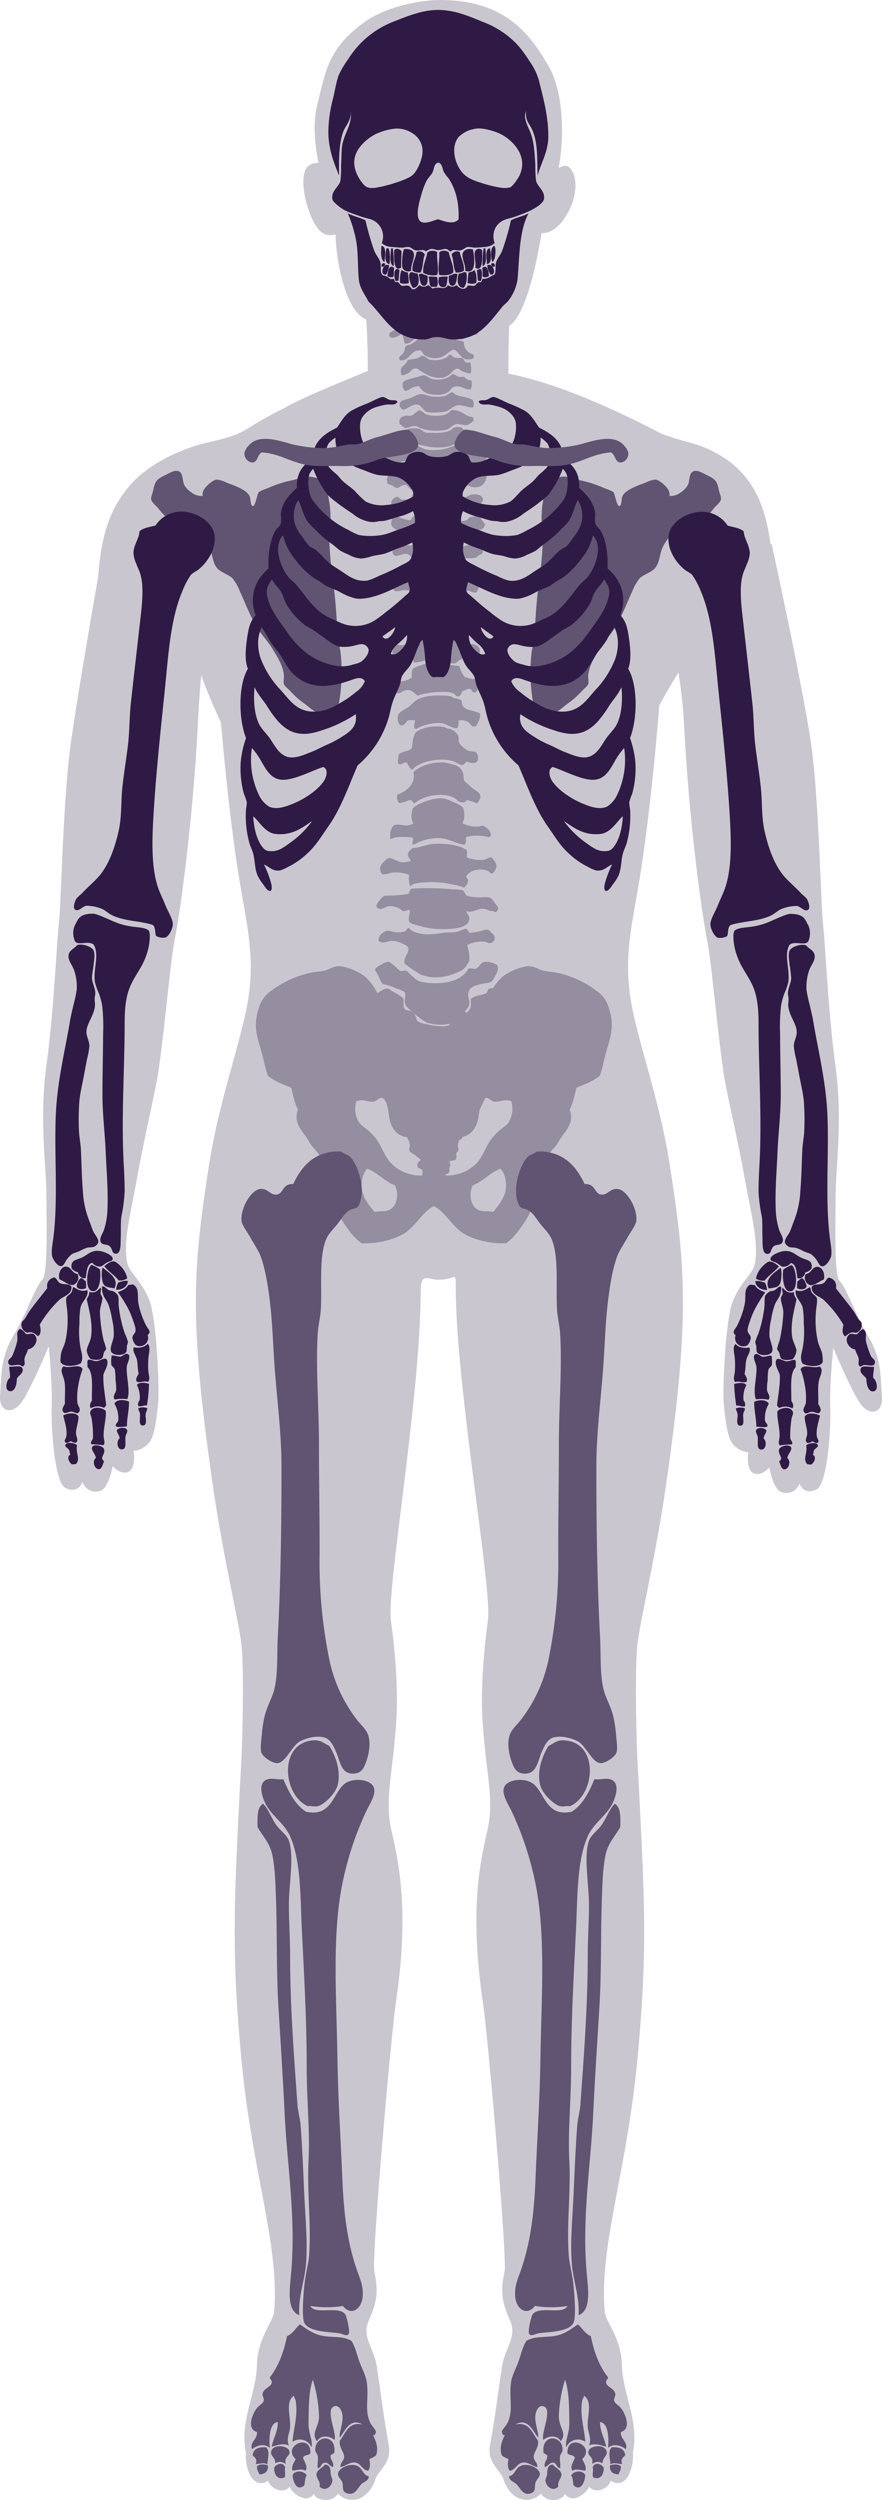 <svg xmlns="http://www.w3.org/2000/svg" width="291" height="824" viewBox="0 0 291 824"><defs><style>.a{fill:#cac6cf;}.b{fill:#958da0;}.b,.c,.d{fill-rule:evenodd;}.c{fill:#605472;}.d{fill:#2f1a45;}</style></defs><g transform="translate(-1405 -175.944)"><path class="a" d="M412.262,466.938c-.479-5.829.035-12.5-4.766-20.068-3.054-4.82-7.16-15.971-9.111-17.764s-1.4-18.385-1.4-27.9c0-8.792,2.429-25.156,0-42.743s-3.383-40.544-4.134-47.059-1.337-40.807-3.908-59.086-13.069-66.293-13.069-66.293l-.349.3c-1.819-14.363-6.872-26.288-23-32.5-3.224-1.149-10.665-2.844-13.78-4.459-18-9.345-34.9-16.422-49.683-19.4-.142-3.974.146-12.289.238-15.816,6.447-3.714,10.429-28.557,10.645-30.527,3.429.334,7.619-3.161,10.133-9.827,1.172-3.114,1.836-8.285-.4-11.161-.638-.825-1.481-1.885-4.112-.419,1.52-6.833,2.466-23.931-3.387-33.818s-13.842-21.6-35.727-21.574c-6.092.006-17.387,2.016-24.531,7.032-12.363,8.683-13.2,16.4-16.032,27.843-1.913,7.732.283,17.847.479,18.808-2.631,0-3.685,1.14-4.217,2.21-2.353,4.726,1.168,16.575,4.505,19.985a4.906,4.906,0,0,0,5.385,1.334c-.17,3.825,1.971,24.586,10.048,28.079.49,5,.536,14.418.593,16.956-7.223,3.025-21.1,8.475-28.038,12.474a124.561,124.561,0,0,0-12.039,6.775c-5.4,3.282-11.886,3.729-18.084,5.846-6.981,2.385-14.694,6.4-19.7,11.921-5.278,5.814-9.994,13.659-11.113,30.7,0,0-6.485,36.777-9.057,55.055s-3.159,52.571-3.908,59.088-1.7,29.472-4.134,47.059,0,33.949,0,42.743c0,9.515.549,26.105-1.4,27.9s-6.055,12.946-9.111,17.764c-4.8,7.575-4.287,14.239-4.766,20.07s3.973,6.739,7.01,2.621,9.018-18.519,9.018-18.519,1.274,12.174,1,19.638,1,25.237,4.463,27c4.348,2.216,5.711-1.919,5.711-1.919a4.533,4.533,0,0,0,5.846,2.9c2.768-.725,4.093-8.124,4.093-8.124s2.239,2.655,4.773,2.017c3.193-.8,2.137-7.066,2.137-7.066a7.187,7.187,0,0,0,5.308-2.982c1.714-2.268,2.326-8.2,2.8-12.944s-.553-27.676-2.9-33.633c-2.681-6.822-6.643-9.015-7.354-12.61-1.346-6.794,1.207-16.311,3.193-27.24,2.882-15.847,6.191-29.317,7.057-35.171,2.178-14.737,4.076-37.019,5.422-43.786,2.233-11.225,6.186-42.026,7.622-70.4.362-7.184.773-12.729,1.144-16.856.982,2.648,2.531,6.939,6.521,15.594,1.381,15.93,3.657,38.264,6.768,55.857,2.355,13.312,4.348,23.16,2.048,36.345s-9.467,32.686-12.636,52.947c-5.33,34.09-6.84,50.578.982,105.159,3.6,25.143,8.754,45.883,9.606,53.7s.333,30.521,0,37.026c-2.4,47.057-3.514,62.624,0,99.749s12.6,61.06,10.774,82.913c-.3,3.548-5.419,8.434-5.67,17.715-.261,9.587-5.785,18.562-3.631,28.736-.46,5.835,2.627,12.472,7.284,9.306,1.015,3.167,5.665,4.314,7.1,1.946.993,2.369,5.648,5.932,8.079,2.369.4,2.017,5.524,3.419,7.892,0,4.075,3.912,10.129,2.072,12.375-4.828.987-3.036,5.47-5.314,4.4-11.2C247.728,802.5,246.9,795.4,245.7,787.2c-.958-6.531-5.117-10.019-2.773-15.429s3.487-8.994,1.864-16.158c-.947-4.178,5.441-77.41,7.144-88.905,4.343-29.31,1.15-45.238-1.4-56.176-2.39-10.259.078-17.432,1.435-35.143,1.057-13.794-1.085-29.991-1.708-34.552-1.424-10.423,9.844-73.9,9.844-108.885,0-5.814,2.823-3.327,5.783-3.325,5.866.006,5.783-3.157,5.783,2.476,0,32.675,12.043,99.311,10.619,109.734-.623,4.561-2.768,20.759-1.71,34.552,1.357,17.711,3.827,24.884,1.436,35.143-2.551,10.938-5.744,26.866-1.4,56.176,1.7,11.495,8.09,84.727,7.144,88.905-1.623,7.164-.479,10.746,1.865,16.158s-1.817,8.9-2.775,15.429c-1.2,8.194-2.024,15.3-3.877,25.517-1.067,5.884,3.416,8.162,4.406,11.2,2.246,6.9,8.3,8.74,12.374,4.828,2.368,3.419,7.495,2.017,7.892,0,2.431,3.563,7.086,0,8.079-2.369,1.436,2.369,6.086,1.221,7.1-1.946,4.657,3.167,7.744-3.471,7.284-9.306,2.154-10.174-3.37-19.149-3.629-28.736-.251-9.281-5.376-14.167-5.672-17.715-1.823-21.854,7.26-45.789,10.774-82.913s2.405-52.692,0-99.749c-.333-6.505-.852-29.212,0-37.026s6-28.557,9.608-53.7c7.822-54.581,6.312-71.069.98-105.159-3.169-20.261-10.335-39.761-12.634-52.947s-.309-23.033,2.047-36.345c3.505-19.819,5.951-45.658,7.249-61.571,2.041-3.7,4.123-7.29,6.306-10.812a168.924,168.924,0,0,1,1.917,18.266c1.436,28.378,5.389,59.176,7.621,70.4,1.348,6.767,3.246,29.049,5.424,43.785.865,5.856,4.174,19.325,7.057,35.171,1.986,10.929,4.539,20.446,3.193,27.24-.712,3.6-4.674,5.79-7.354,12.61-2.342,5.958-3.374,28.885-2.9,33.633s1.091,10.676,2.8,12.944a7.187,7.187,0,0,0,5.308,2.982s-1.056,6.265,2.137,7.068c2.535.636,4.773-2.019,4.773-2.019s1.324,7.4,4.093,8.124a4.533,4.533,0,0,0,5.846-2.895s1.363,4.135,5.711,1.919c3.465-1.766,4.74-19.54,4.463-27s1-19.638,1-19.638,5.979,14.4,9.018,18.519S412.741,472.77,412.262,466.938Z" transform="translate(1283.702 169.127)"/><g transform="translate(1521.758 281.16)"><path class="b" d="M215.546,68.193c-.235.592.187,1.4-.022,1.97-1.469.49-2.527-.446-3.611-.966-.5-.241-1.119-.459-1.708-.731a8.913,8.913,0,0,0-1.639-.8c-1.586-.274-3.293.266-4.636.4-.307.031-.746-.037-1.055.028a13.361,13.361,0,0,0-3.332,1.774c-1.116.753-2.031,2.168-3.685,1.78-.359-.969-.353-2.324-.923-3.073-1.093.468-2.244,1.543-3.843,1.082-1.289-1.865,1.543-2.148,3.018-3.1a9.966,9.966,0,0,0,1.441-1.445,5.828,5.828,0,0,1,2.148-1.391,10.6,10.6,0,0,1,2.189.366c.646.133,1.314.505,1.917.586,1.571.211,3.486-.05,5.35.006a14.7,14.7,0,0,0,2.326.154c.438-.083.784-.494,1.249-.666a5.779,5.779,0,0,1,2.8-.422,4.486,4.486,0,0,1,1.5.808c.339.287.485.747.8.964,1.23.857,4.063.76,4.338,1.861A1.247,1.247,0,0,1,219.5,68.8C218.58,69.046,216.5,68.024,215.546,68.193Z" transform="translate(-179.108 -63.688)"/><path class="b" d="M213.9,69.083a3.893,3.893,0,0,0,2.205,3.745c.3.191.746.178.927.468.786,1.639-1.641,1.674-2.783,1.338-1.632-.483-2.37-2.947-3.948-3.067-1.278.54-2.684,2.294-4.509,2.647a6.565,6.565,0,0,1-4.734-.727c-.6-.431-.81-1.13-1.447-1.652-3.611-.252-3.38,3.511-6.745,3.267-1-1.175.574-1.624,1.132-2.564.392-.659.307-1.674.794-2.129.385-.363,1.154-.394,1.6-.6a13.481,13.481,0,0,0,2.072-1.46,12.363,12.363,0,0,1,2-1.53c1.458-.66,3.554-.364,5.336-.555a7.154,7.154,0,0,1,1.406-.035c1.56.183,2.538,1.227,3.778,1.874C211.942,68.6,212.909,68.541,213.9,69.083Z" transform="translate(-177.596 -61.55)"/><path class="b" d="M213.081,71.085c.54.442.773,1.2,1.376,1.584.448-.009,1.019-.229,1.338.037.163.945.516,2.779.017,3.519a7.821,7.821,0,0,1-3.191-1.045c-.646-.394-.919-.858-1.907-.305-.675.376-1.054,1.079-1.652,1.521a6.552,6.552,0,0,1-2.222,1.182,9.115,9.115,0,0,1-4.875-.723,21.955,21.955,0,0,1-3.645-2.231c-1.722-.379-2.024.834-2.919,1.412a8.8,8.8,0,0,1-2.092.827c-.773-.305-.4-1.978-.278-2.668a6.318,6.318,0,0,0,2.122-2.375c.951-.337,2.1-.253,3.151-.642.537-.2,1.093-.71,1.6-.746.886-.055,1.7,1.012,2.566,1.275a8.542,8.542,0,0,0,5.33-.7c.383-.2.857-.982,1.243-1.014.507-.043.875.76,1.362.949A8.1,8.1,0,0,0,213.081,71.085Z" transform="translate(-177.35 -58.331)"/><path class="b" d="M215.887,75.645a5.07,5.07,0,0,1-.207,2.819c-2.141.4-3.419-1.676-5.652-.773-.8.324-1.008.975-1.65,1.521-1.759,1.495-6.407,1.352-8.235-.006a8.725,8.725,0,0,1-.934-.89c-.255-.281-.459-.818-.87-.894a5.1,5.1,0,0,0-2.3.692c-.562.241-1.46,1-2.092.825-.5-.141-1.023-1.817-.7-2.655.311-.809,2.357-1.232,3.2-1.489.611-.185,1.245-.311,1.889-.468a7.316,7.316,0,0,1,1.819-.47c.9.041,1.915,1.062,2.916,1.264,2.411.487,5.256-.228,6.227-1.493.688-.561,1.656.618,2.764.775.327.046.807-.085,1.125-.03.592.109.944.736,1.5.949C215.184,75.513,215.506,75.321,215.887,75.645Z" transform="translate(-177.085 -55.366)"/><path class="b" d="M216.833,81.689c-2.3.152-3.9-1.484-6.338-.261a26.148,26.148,0,0,1-2.216,1.462,10.236,10.236,0,0,1-3.3.437A11.473,11.473,0,0,1,201.6,83.2c-.916-.274-1.785-2-2.733-2.324-1.228-.418-2.305.263-3.288.786-.651.348-1.19.838-1.811.749a1.741,1.741,0,0,1-1.04-2.226c.322-.834,2.122-1.134,3.2-1.487,1.267-.416,2.276-1.2,3.345-1.351,1.395-.2,2.875.714,4.455.8a12.023,12.023,0,0,0,3.933-.241,8.98,8.98,0,0,0,1.8-1.1c.709-.422,1.23.488,1.778.731,1.112.49,3,.677,4.25,1.158a4.892,4.892,0,0,1,1.21.533A2.947,2.947,0,0,1,216.833,81.689Z" transform="translate(-177.528 -52.628)"/><path class="b" d="M216.812,82.242c.1.355.294.6.237.981-.076.487-1.569,1.5-2.213,1.6-1.24.2-2.438-.586-3.665-.259s-1.948,1.528-3.332,1.843a16.052,16.052,0,0,1-8.675-.7c-.316-.144-.629-.47-1-.538a4.463,4.463,0,0,0-1.822.185,7.749,7.749,0,0,1-1.467.461c-.936.006-1.623-1.106-2.215-1.282-.392-1.963.625-2.7,2.464-2.807a10.645,10.645,0,0,0,1.2.041c.986-.155,2.407-1.993,3.054-1.765.892.315,1.517,1.138,2.357,1.419,1.463.487,5.119.531,6.607-.309.44-.246,1.142-1.142,1.66-1.236a6.692,6.692,0,0,1,3.045.766C214.407,81.334,215.206,82.024,216.812,82.242Z" transform="translate(-177.566 -49.942)"/><path class="b" d="M213.723,83c.777,1.587,2.677,1.994,4.015,3,.052,1.051.685,2.422-.137,2.958-1.767-.1-3.156-.919-5.365-.64a10.789,10.789,0,0,0-2.161.76c-3.26,1.1-7.992.4-10.993-.568a9.763,9.763,0,0,0-1.565-.666c-2.048-.25-3.489.94-5.184.975a5.831,5.831,0,0,1-.409-2.24,19.993,19.993,0,0,1,3.047-2.048c.483-.329.936-.977,1.31-1.09a8.506,8.506,0,0,1,1.685-.113,3.689,3.689,0,0,1,2.764.777,3.972,3.972,0,0,0,1.212.672,17.929,17.929,0,0,0,2.185.017,14.508,14.508,0,0,0,5.334-.557c.816-.329,1.369-1.188,2.359-1.325A11.652,11.652,0,0,1,213.723,83Z" transform="translate(-178.122 -47.37)"/><path class="b" d="M199.335,94.1c-.4-.938-.174-1.125-.531-1.6-.265-.353-.553-.327-1-.538-.266-.128-.614-.507-.927-.54a8.711,8.711,0,0,0-3.21,1.066c-.52.237-1.066.722-1.462.74-.76.041-1.769-.949-1.944-1.852-.224-1.153.333-3.08,1.18-3.336.531-.159,1.153.194,1.909.3a9.334,9.334,0,0,0,3.027.065,3.463,3.463,0,0,0,1.45-1.092c.327-.377.527-1.454,1.234-1.369,1.491.183,2.956,1.537,4.479,1.789a15.465,15.465,0,0,0,7.511-.683c1.238-.5,2.192-.9,3.308-.081.557.411.747,1.147,1.443,1.51a4.408,4.408,0,0,0,1.421.457c1.993.246,4.157-1.547,5.547-.49a2.577,2.577,0,0,1,.35,2.666,3.071,3.071,0,0,1-1.8,1.1,5.809,5.809,0,0,1-2.309.549c-.853-.076-1.665-1.169-2.7-1.2a4,4,0,0,0-1.536.459c-.387.246-.62.79-1.029,1.082a10.089,10.089,0,0,1-3.486,1.284,38.877,38.877,0,0,1-3.994.734c-1.691.178-2.964-.466-4.522-.731A9.558,9.558,0,0,1,199.335,94.1Z" transform="translate(-179.578 -44.773)"/><path class="b" d="M223.256,92.4a4.173,4.173,0,0,1-1.882,3.5c-1.635.907-3.9.207-5.225-.572-.673.4-1.173,1.068-2,1.526-1.939,1.075-5.406,1.3-8.346,1.123-1.835-.111-3.687-.845-5.3-.921a13.419,13.419,0,0,1-2.039.052c-.862-.218-1.062-1.345-1.8-1.5-1.315-.366-1.95.827-2.864.916-.781.076-1.184-.529-1.852-.87-.511-.259-1.166-.192-1.425-.736-.444-1.68.05-2.746,1.4-2.993,2.3-.418,5.169,1.778,6.473-.02,1-1.384,2.979-.228,4.224.033a15.77,15.77,0,0,0,2.12.3c3.537.241,5.768-1.221,8.473-1.689.12-.022.148-.07.278-.08.533-.03,1.147.768,1.574,1.088.468.346,1.058.907,1.713.871.868-.048,1.223-1.038,2.22-1.182A7.237,7.237,0,0,1,223.256,92.4Z" transform="translate(-179.446 -40.93)"/><path class="b" d="M214.912,99.478c-1.621.488-1.136,1.615-1.976,2.512a5.8,5.8,0,0,1-2.651.912c-2.022.431-3.382.838-5.622.351-.435-.094-.962-.361-1.489-.525-1.01-.315-1.95-.635-2.982-.981a11.8,11.8,0,0,1-1.489-.455c-.377-.22-.492-.8-.8-.966a5.291,5.291,0,0,0-2.673-.074c-.625.141-.925.631-1.391.67a4.251,4.251,0,0,1-2.35-1.067,3.249,3.249,0,0,1-.266-2.244,2.775,2.775,0,0,1,1.793-1.384c.688-.013.938.82,1.715.942a12.439,12.439,0,0,0,2.8-.281c.692-.77.224-2.377,2.057-2.235,2.548.2,4.916,1.31,7.624,1.006a15.2,15.2,0,0,0,2.8-.633c1.071-.337,1.754-.988,3.5-.651.586.768.814,1.882,1.948,1.92.512.018,1.14-.5,1.743-.675,1.45-.438,3.077-.259,3.815.607.892,1.045.039,1.8-.847,2.7a3.991,3.991,0,0,1-2.078,1.389C216.773,100.5,215.961,99.674,214.912,99.478Z" transform="translate(-178.796 -37.682)"/><path class="b" d="M214.049,100.523a5.122,5.122,0,0,0,2.1-.4c.39-.244.5-.69.892-.866a14.56,14.56,0,0,1,2.877-.355,4.873,4.873,0,0,1,1.16,1.308c.3.448.932,1.079.953,1.523a2.173,2.173,0,0,1-1.367,1.584c-1.743.481-4.25-.607-5.77.006-.718.289-.921,1.486-1.641,1.941a10.232,10.232,0,0,1-2.583.908,20.219,20.219,0,0,1-3.635.936,10.432,10.432,0,0,1-4.239-.668c-.825-.307-1.515-1-2.424-1.275-.553-.167-1.291-.048-1.632-.453-.6-.718-.105-1.684-1.108-2.153a6.382,6.382,0,0,0-2.592.488,6.291,6.291,0,0,1-2.033.331,2.83,2.83,0,0,1-1.8-1.5c-.252-.827.083-2.44.775-2.764.957-.448,2.017.309,2.758.564.929.318,1.669.344,2.479.64.757-.352.884-1.839,2.351-1.676a17.49,17.49,0,0,1,2.982,1.051,10.56,10.56,0,0,0,5.371.921c2.152-.294,3.006-1.284,5.386-1.334C213.864,99.372,213.758,100.156,214.049,100.523Z" transform="translate(-178.799 -33.991)"/><path class="b" d="M213.362,102.978c.692.475.794,1.569.91,2.649,1.9-.279,3.243-1.082,5.535-.982a3.282,3.282,0,0,1,1.206,3.206c-.22.359-.7.413-1.108.662s-.672.662-1.106.8c-1.284.411-2.76.068-4.427.252-.884.505-.7,2.126-1.408,2.851-.466.472-2.063.629-2.8.773a43.346,43.346,0,0,1-5.115.833,6.186,6.186,0,0,1-2.683-.285c-1.2-.448-1.887-1.478-2.927-1.685-.6-.118-1.286.137-1.413-.246-.213-.514.017-.986-.037-1.478a2.7,2.7,0,0,0-1.956-2.272c-1.524-.226-3.891,1.611-4.577-.024a3.864,3.864,0,0,1,.093-1.976c.161-.6.633-1.756,1.077-1.926.34-.131,1.386.309,1.985.514.91.307,2.52,1.064,3.6.4.879-.54.085-2.779,1.626-2.575.527.072.855.6,1.432.949a10.071,10.071,0,0,0,6.146.971C209.617,104.123,211.278,103.257,213.362,102.978Z" transform="translate(-178.6 -30.731)"/><path class="b" d="M211.357,108.838c2.2,1.112,3.743,3.167,7.73,2.338.438.544,1.188.993,1.241,1.728.048.688-.8,1.981-.99,2.629-1.051.474-1.989-.394-2.829-.492-1.717-.2-2.694,1.086-3.68,1.922-.488.009-.725-.25-1.136-.324a11.1,11.1,0,0,1-4.318,1.8c-2.76.352-5.289-.553-8.107-.572-.7-.318-.72-1.04-1.025-1.593a3.2,3.2,0,0,0-1.439-1.3,7.906,7.906,0,0,0-2.181-.017,7.559,7.559,0,0,1-2.037.263c-.664-.131-.944-1.042-1.439-1.23-.022-1.717,1.056-2.385,1.6-3.56,1.619-.339,2.524.834,4.024.533a5.258,5.258,0,0,0,1.595-1.027c.192-.161.283-.427.479-.574a6.452,6.452,0,0,1,1.809-.821c.49.035.468.49.86.683.222.111.714.052,1.06.185.442.172.686.483,1.14.535.6.07,1.306-.065,2.039-.052.694.015,1.4.135,2.044.091A13.127,13.127,0,0,0,211.357,108.838Z" transform="translate(-178.783 -25.559)"/><path class="b" d="M212.678,114c.35.355.285,1.143.464,1.676,1.863,1.608,6.007-1.325,7.406.659a4.6,4.6,0,0,1,.414,2.523c-.472,3-4.588,1.232-6.982,2.146a7.435,7.435,0,0,0-.3,1.978c-.886.962-2.684.72-4.549.888-3.761.342-8.488,1.438-9.189-1.528-1.634-1.191-5.578-.622-7.434-1.783-1.082-.679-1.746-3.106-.311-4.072,1.8-.268,3.846.6,5.2-.344.551-.383.67-1.314,1.154-1.647a4.2,4.2,0,0,1,2.388-.2c1.108.165,2.733.553,3.815.609a15.306,15.306,0,0,0,1.968-.05C209.082,114.642,210.449,113.691,212.678,114Z" transform="translate(-178.592 -20.973)"/><path class="b" d="M213.248,119.541a5.185,5.185,0,0,1,.964,1.946c.224.7.5,1.582,1.171,1.8,1.047.339,2.2-.144,3.171.2a2.8,2.8,0,0,1,1.584,1.367,4.421,4.421,0,0,1-.7,3.184c-1.991.233-3.758-.475-5.41.277-1.262.575-1.626,1.924-3.7,1.219-.444-.15-.81-.509-1.284-.672a11.855,11.855,0,0,0-4.871-.583c-2.178.244-3.265,1.08-5.672,1.13-.39-.224-.17-1.058-.527-1.395-.522-.5-2.078-.059-3.167.009s-2.683.141-3.1-.346c-.919-1.062.093-3.846.738-4.239a6.3,6.3,0,0,0,6.771-2.281c.44-.557.738-1.534,1.3-1.582.366-.031.685.42,1.067.535,1.685.512,4.311.372,6.621.187C210.027,120.153,211.7,119.254,213.248,119.541Z" transform="translate(-178.621 -16.257)"/><path class="b" d="M213.1,125.906a9.243,9.243,0,0,0,1.706,3.545,9.9,9.9,0,0,0,3.682.753c.1.418.594.588.729,1.106.409,1.558-.437,4.331-1.9,2.934-.257-.248-.239-.651-.651-.759-1.086-.283-1.659.557-2.588.629-.257.59-.6,1.743-1.5,1.8-.7.043-.7-.555-1.288-.882a6.568,6.568,0,0,0-2.057-.583,30.411,30.411,0,0,0-9.963,1.166c-1.256-.821-1.95-2.276-4.264-1.65-.9.242-1.38,1-2.229.9-.962-.117-1.3-2.113-.783-3.145.4-.794,1.813-.686,2.93-.919a10.645,10.645,0,0,0,2.438-1.047c.024-1.018-.15-2.207.352-2.9a5.933,5.933,0,0,1,2.153-1.038,12.772,12.772,0,0,1,2.516-.7C206.434,124.639,209.948,125.627,213.1,125.906Z" transform="translate(-178.268 -11.578)"/><path class="b" d="M219.451,136.7a4.975,4.975,0,0,1-.5,2.546c-.266.625-.709,1.641-1.3,1.721-1.056.144-1.5-1.24-2.505-1.7a4.781,4.781,0,0,0-2.825-.279c.056,1.056.059,2.065-.5,2.544-1.856,0-3.365-1.486-5.18-1.7a14.323,14.323,0,0,0-3.933.309,20.027,20.027,0,0,0-3.212,1c-.49.185-.907.685-1.462.529-.742-.609-.017-1.9-.07-2.742a8.727,8.727,0,0,0-2.183-.017c-.816.257-1.06,1.795-2.35,1.678-1-.093-1.347-2.118-1.067-3.212.363-1.412,2.631-2.133,3.863-3.121a17.247,17.247,0,0,1,2.479-2.174c2.139-1.117,5.2-1.478,8.483-1.339a14.344,14.344,0,0,1,2.681.283c.3.085.525.355.857.472.881.313,2.068.259,2.7.988C213.164,136.008,217.43,135.348,219.451,136.7Z" transform="translate(-177.82 -6.709)"/><path class="b" d="M215.1,147.816c-.494.187-.746.931-1.38,1.09-.833.209-1.715-.612-2.629-.99-3.817-1.569-10.026-.444-12.838,1.519-.5.346-.784.853-1.384,1.092a6.95,6.95,0,0,1-1.536-2.355c-.982-.394-1.907.9-2.662.488-.783-.422-.039-2.115-.146-3.091,1.016-1.23,3.6-.973,4.444-2.363.109-1.648.39-3.783,1.143-4.816.945-1.293,4.69-2.265,7.2-2.152a11.79,11.79,0,0,1,2.327.224c.361.1.688.363,1.067.466.3.081.657.033.918.117a5.692,5.692,0,0,1,2.514,2.048c.329.718.093,1.439.266,2.176.263,1.1,2.244,2.6,3.241,3.014a9.688,9.688,0,0,0,2.261.3,2.7,2.7,0,0,1,.64,3.08C217.89,148.68,215.975,148.258,215.1,147.816Z" transform="translate(-177.791 -2.023)"/><path class="b" d="M215.352,155.034a2.2,2.2,0,0,1-2.8.492c-.409-.205-.7-.664-1.151-.956-3.709-2.381-10.69-.984-13.472,1.606-.555-.209-.712-.84-1.154-1.167-1.4.2-2.509,1.043-3.985.944a3.123,3.123,0,0,1-.562-2.66c2.964-1.066,6.163-3.391,5.373-7.454,2.383-2.255,5.92-3.164,9.632-3.2a15.188,15.188,0,0,1,3.467.758,4,4,0,0,1,3.4,3.5,9.507,9.507,0,0,0,.181,1.684c.165.424.912.87,1.371,1.3s.956.916,1.369,1.232c.8.612,2.523,1.519,2.664,2.536.093.64-.594,2.324-1.273,2.424-.414.063-.673-.27-1-.4A18.24,18.24,0,0,1,215.352,155.034Z" transform="translate(-177.932 3.425)"/><path class="b" d="M214.75,157.243a10.151,10.151,0,0,0,5.306,1.136,9.936,9.936,0,0,1,1.33-.316c.734.043,1.874,1.143,2.222,1.563.453.548.942,1.654.055,2.25-1.926-.5-5.591-.9-7.741.056.061,1.016.107,2.022-.5,2.405-2.677-.229-4.927-1.948-7.794-2.128a16.665,16.665,0,0,0-7.358,1.31c-.627.279-1.225.8-1.95.755-.213-.675.344-1.469.013-2.253a19.111,19.111,0,0,0-5.772-.067c-.574.113-.964.566-1.536.461-.337-1.547.2-4.246,1.574-4.612,1.2-.322,2.916.37,4.3.174a6.826,6.826,0,0,0,1.672-.607,4.873,4.873,0,0,1-.505-3.3c.137-1.58.259-1.795,1.277-2.494a18.729,18.729,0,0,1,7.606-2.514c1.97-.235,3.323.6,4.818,1.217a9.871,9.871,0,0,1,3.212,1.819C215.524,153.77,215.62,155.95,214.75,157.243Z" transform="translate(-178.969 8.855)"/><path class="b" d="M217.692,161.645a13.864,13.864,0,0,0,5.367.849c.894-.093,1.952-.927,2.655-.84s1.791,1.967,1.83,2.838c.03.638-.8,2.364-1.486,2.431-.509.052-.938-.686-1.43-.879-2.494-.982-6.127-.2-7.06,1.867.056.487.562.775.6,1.323a2.836,2.836,0,0,1-1.28,2.285c-.437.093-1.042-.331-1.487-.457-1.09-.3-2.3-.474-3.539-.755a30.463,30.463,0,0,0-8.031-.433,12.715,12.715,0,0,0-3.789.588c-.4.168-.49.509-1.038.66a9.323,9.323,0,0,1-.3-3.722,11.545,11.545,0,0,0-5.861-.7,9.381,9.381,0,0,1-3.012.5,2.9,2.9,0,0,1-.625-2.448c.194-.777,2-2.784,2.882-2.886,1.079-.124,2.8,1.31,4.47,1.363a9.837,9.837,0,0,0,2.662-.418c-.107-.788-.812-1.1-.892-1.878-.113-1.106.809-1.778,1.561-2.361,2.081-.061,4.3-1.13,6.651-1.364a24.731,24.731,0,0,1,3.587-.02c2.93.148,5.831.777,7.652,2.061A6.356,6.356,0,0,1,217.692,161.645Z" transform="translate(-180.499 15.749)"/><path class="b" d="M218.183,172.59a2.65,2.65,0,0,0,.451,1.114,4.8,4.8,0,0,1,.52,1.114,3.281,3.281,0,0,1-.52,1.7c-1.393,1.911-5.97,2.105-9.52,2a23.88,23.88,0,0,1-5.441-.779c-1.8-.518-3.6-.716-4.473-1.719-.3-1.545.479-2.716.257-3.735-.411-.255-1.314.379-1.963.333-.52-.041-.8-.525-1.356-.812a6.441,6.441,0,0,0-3.541-.825c-1.008.113-1.9.964-2.862.914-.4-.017-1.108-.311-1.215-.742-.2-.818.7-1.676,1.073-2.137a4.052,4.052,0,0,1,1.721-1.523,39.932,39.932,0,0,0,7.657-.544c.457-.4.429-1.382.945-1.643a11.205,11.205,0,0,1,1.824-.187,84.35,84.35,0,0,1,11.9.335,21.667,21.667,0,0,1,3.243.27c.644.287.9,1.389,1.238,1.658.757.6,3.473.692,4.731.725a12.981,12.981,0,0,1,2.888,0c.629.183,1.13.894,1.659,1.648.442.631,1.241,1.441,1.247,2.009a1.408,1.408,0,0,1-.816,1.145c-.329.067-.479-.207-.993-.326-.305-.07-.594.015-.847-.05-.873-.222-1.386-.725-2.407-.714C221.536,171.844,220.135,173.354,218.183,172.59Z" transform="translate(-181.041 22.471)"/><path class="b" d="M217.72,172.419c.566.222.733.866,1.088,1.308a13.849,13.849,0,0,0,3.158-.431c.982-.167,2.091-.716,2.94-.566.466.081,1.014.82,1.367,1.162a2.432,2.432,0,0,1,.953,1.523,1.91,1.91,0,0,1-1.364,1.724c-.8.152-1.243-.315-1.911-.442a10.326,10.326,0,0,0-5.815,1.06c.326,1.826,1,3.645.559,5.4a6.889,6.889,0,0,1-.675,1.141c-.823,1.469-1.872,1.972-3.8,2.771a17.915,17.915,0,0,1-3.634,1.077,13.828,13.828,0,0,1-7.968-.716,14.5,14.5,0,0,1-1.286-.81,29.116,29.116,0,0,1-2.723-1.832c-.485-.376-1.121-.77-1.223-1.167-.4-1.55,1.667-3.315,1.286-4.888-.166-.675-1.264-1.13-2.081-1.495a7.871,7.871,0,0,0-3.188-.834c-1.513.043-3.576,1.238-4.5-.1a2.253,2.253,0,0,1,.722-1.989,4.876,4.876,0,0,1,1.591-1.164c1.092-.281,2.272.348,3.458.4a7.913,7.913,0,0,0,2.74-.209c.59-.215.7-.916,1.376-1.23,1.188,1.4,3.354,2.044,6.248,2.165a35.613,35.613,0,0,0,5.263-.551c1.447-.146,2.9-.037,4.076-.246C215.652,173.262,216.68,172.515,217.72,172.419Z" transform="translate(-180.713 28.486)"/><path class="b" d="M228.543,179.28c.564,1.541-.126,2.623-.753,3.678a8.572,8.572,0,0,1-1.016,1.645c-.659.559-2.2.592-3.354.858-2.046.472-4.405,1.06-4.488,3.421-.043,1.193.5,1.708.424,2.873-.1,1.613-1.019,2.1-2.031,3.149-1.491,1.539-2.636,3.545-5.393,3.867a15.37,15.37,0,0,1-6.771-.6,19.319,19.319,0,0,1-2.794-1.97A11.485,11.485,0,0,1,201,195.174c-.8-.79-1.317-1.108-2.091-1.989a2.781,2.781,0,0,1-.9-2.089c-.026-.818.444-1.837.074-2.675-.3-.685-2.187-1.184-3.064-1.543a18.231,18.231,0,0,0-4.327-1.369c-.681-.932-1.143-2.359-1.848-3.543-.224-.372-.607-.86-.594-1.182.028-.633,1.143-1.206,1.721-1.521a8.2,8.2,0,0,1,2.437-1.116c.8.055,1.554.821,2.287,1.421.651.531,1.286,1.475,2.013,1.637.353.08,1.378-.163,1.828-.046s1.18,1.129,1.584,1.439c1.169.9,1.778,1.821,3.363,2.166,4.5.982,10.138.5,13.117-1.665a8.5,8.5,0,0,0,1.991-1.952c.229-.335.237-.59.546-.718.661-.27,1.508.207,2.322.013,1.055-.253,1.487-2.042,2.9-2.253A7.28,7.28,0,0,1,228.543,179.28Z" transform="translate(-181.24 33.61)"/><path class="b" d="M200.725,186.193c.294.875-.057,2,.215,3.021.113.405.751.925,1.09,1.308,1.389,1.578,2.947,3.552,5.663,4.083,2.614.509,6.122,1.373,8.8.34a12.666,12.666,0,0,0,2.146-1.391c.731-.485,1.576-.912,2.146-1.389a10.507,10.507,0,0,0,1.093-1.364,5.688,5.688,0,0,0,1.021-1.365c.335-1.09.044-2.041.2-3.1a7.753,7.753,0,0,1,2.3-1.042,10.294,10.294,0,0,0,2.655-.7c.509-.353.57-1.338,1.086-1.574a4.437,4.437,0,0,1,1.9-.118,7.784,7.784,0,0,1,.875,1.245c.79,1.034,1.891,1.756,2.744,2.746.4.461.76,1.043,1.166,1.591.381.512.914,1.01,1.234,1.515a9.509,9.509,0,0,1,.79,3.36c.376,2.42.553,4.858.957,7.363.344,2.107.675,4.485-.268,6.061a7.339,7.339,0,0,1-2.549,2.176c-.529.337-.949.851-1.447,1.232a28.777,28.777,0,0,0-2.9,2.326c-.472.461-1.051.833-1.376,1.228a12.156,12.156,0,0,0-1.608,3.278c-.958,2.388-1.924,4.288-3.067,6.692a7.4,7.4,0,0,1-1.967,2.934c-1.726,1.114-5.336.533-6.061,2.475.94.215,2.313-.026,2.9.561-.189,1.038.1,1.935-.287,2.61-.3.518-1.463.755-2.085,1.04a9.35,9.35,0,0,0-1.943,1.1c-.313,1.869.862,2.176,2.033,2.483.089,1.149.387,2.179-.357,2.612-.4.231-.947.094-1.33.244a1.571,1.571,0,0,0-.96,1.01c-.122.833.77,1.708.418,2.664-.3.808-1.85.833-2.283,1.536-.172.9.12,2.061-.431,2.474-.649.485-2.647-.15-2.842-1.125-.157-.762.5-1.223.226-2.116-.394-.355-1.19-.289-1.565-.664-.3-.868.189-1.6.015-2.322-.383-1.569-3.658-1.395-2.71-4.227.233-.7,1.045-1.019,1.939-1.241a5.682,5.682,0,0,0-2.3-1.913c-.392-.172-1.021-.157-1.278-.463a4.283,4.283,0,0,1-.348-2.664c.564-.633,2.146-.294,2.794-.845a8.763,8.763,0,0,0-1.319-2.079,27.3,27.3,0,0,1-2.559-.99,13.629,13.629,0,0,1-2.627-.919,8.387,8.387,0,0,1-1.6-1.931c-1.45-2.067-2.276-4.956-3.212-7.448a25.058,25.058,0,0,0-3.09-5.271c-1.484-.405-3.132-.292-4.179-1.092-.192-.146-.327-.446-.579-.688-.686-.66-1.154-1.219-1.954-2.063a4.1,4.1,0,0,1-1.547-2.775c-.242-2.381.548-4.812,1.151-7.491.562-2.512.982-5.01,1.58-7.075a8.559,8.559,0,0,1,1.563-2.224,16.8,16.8,0,0,1,5.861-4.72c1.108-.474,1.872.409,2.485.783A20.065,20.065,0,0,1,200.725,186.193Zm1.819,24.8c.883.575,2.623.115,3.369-.3a1.914,1.914,0,0,0-.1-1.264C204.1,209.359,202.858,209.731,202.543,210.989Zm19.128-.549c-.035-.159-.847-1-1.293-1.025-.085,0-.152.144-.205.146-.808.026-1.841.118-1.665,1.029.161.821,1.643.975,2.7,1.058C221.449,211.158,221.752,210.819,221.671,210.44Zm-17.812,8.046c.215.707,2.666.836,2.953-.142.2-.673-.192-1.149-.675-1.6C205.289,216.822,203.47,217.213,203.859,218.486Zm13.234.161c.561.5,1.693.385,2.548.57C220.3,217.178,216.944,216.445,217.092,218.647Z" transform="translate(-184.464 37.611)"/></g><path class="b" d="M284.069,191.312c-.668-3.269-1.641-5.559-3.876-7.441a33.735,33.735,0,0,0-13.152-6.423c-1.75-.45-3.606-.44-5.5-.918-1.733-.435-2.707-1.624-5.4-1.326a18.373,18.373,0,0,0-7.748,3.367,18.044,18.044,0,0,0-4.179,5.709,22.845,22.845,0,0,0-1.225,7.032,30.564,30.564,0,0,0-4.792,2.855c-1.695-1.439-.746-5.1-4.179-4.485a3.3,3.3,0,0,0-1.835,1.225c-1.2,1.654-1.365,5.3-2.549,6.015-.882.531-2.875.229-3.933.622-1.056-.392-3.049-.091-3.931-.622-1.184-.716-1.347-4.361-2.549-6.015a3.3,3.3,0,0,0-1.837-1.225c-3.434-.611-2.483,3.045-4.177,4.485a30.566,30.566,0,0,0-4.792-2.855,22.955,22.955,0,0,0-1.225-7.032A18.072,18.072,0,0,0,203,178.571a18.373,18.373,0,0,0-7.748-3.367c-2.7-.3-3.672.892-5.4,1.326-1.9.477-3.754.468-5.506.918a33.747,33.747,0,0,0-13.152,6.423c-2.231,1.882-3.206,4.172-3.874,7.441-.964,4.721.424,8.211,1.528,12.135.723,2.555,1.2,5.162,2.041,7.748,2.113,1.782,4.9,2.851,7.748,3.976.648,2.514,1.14,5.184,2.244,7.239-1.55,3.968,1,6.636,2.853,9.276.6.858,1.136,1.931,1.835,2.855a20.758,20.758,0,0,1,2.142,2.549c.8,1.635.9,3.461,1.53,5a11.762,11.762,0,0,0,2.342,4.179c.964.91,2.551,1.386,3.264,2.244-2.414-.409-2.583,1.65-2.242,3.569.688,3.87,2.675,6.814,4.69,9.583a18.93,18.93,0,0,0,4.588,4.792,27.6,27.6,0,0,0,7.85-.818,21.558,21.558,0,0,0,6.218-2.446c3.8-2.427,5.783-6.89,9.744-8.99,3.963,2.1,5.942,6.562,9.744,8.99a21.57,21.57,0,0,0,6.22,2.446,27.592,27.592,0,0,0,7.85.818,18.862,18.862,0,0,0,4.586-4.792c2.015-2.77,4.005-5.713,4.692-9.583.34-1.919.17-3.978-2.244-3.569.714-.858,2.3-1.334,3.264-2.244a11.766,11.766,0,0,0,2.344-4.179c.633-1.534.731-3.36,1.528-5a20.944,20.944,0,0,1,2.144-2.549c.7-.923,1.23-2,1.832-2.855,1.861-2.64,4.409-5.308,2.858-9.276,1.1-2.055,1.595-4.725,2.24-7.239,2.845-1.125,5.637-2.194,7.75-3.976.838-2.586,1.319-5.193,2.039-7.748C283.645,199.523,285.031,196.034,284.069,191.312Zm-73.526,64.333c-1.3.424-2.768.078-4.383.511-1.267-1.521-3.778-4.416-4.181-7.341-.368-2.67.322-5.576,1.735-6.932,3.528,1.364,5.672,4.116,9.176,5.5C214.324,250.443,213.534,254.677,210.543,255.645Zm11.217-11.519a13.641,13.641,0,0,1-10.2-4.079c-1.9-1.978-2.906-5.056-4.486-7.443a17.54,17.54,0,0,0-2.853-3.162c-1.036-.949-2.472-1.77-3.162-2.751a8.477,8.477,0,0,1-.918-7.036c2.135-.942,3.944.409,5.811.1.677-.109,1.584-1.228,2.344-1.221,2.135.02,2.385,4.919,2.753,6.83.6,3.143,2.505,5.818,5.811,6.116a7.4,7.4,0,0,1,.918,2.651c.018.5-.292,1.132-.2,1.632.139.784,1.4,1.217,1.937,1.63a16.929,16.929,0,0,0,1.935,1.53c-.664.592-1.471,1.121-1.121,2.244.235.755,1.419.675,1.632,1.426A3.263,3.263,0,0,1,221.76,244.126Zm27.644,4.688c-.4,2.925-2.914,5.82-4.179,7.341-1.615-.433-3.08-.087-4.385-.511-2.992-.968-3.782-5.2-2.346-8.259,3.5-1.388,5.646-4.14,9.176-5.5C249.082,243.238,249.772,246.145,249.4,248.814Zm.918-22.123c-.688.981-2.128,1.8-3.162,2.751A17.688,17.688,0,0,0,244.3,232.6c-1.576,2.387-2.581,5.465-4.485,7.443a13.638,13.638,0,0,1-10.2,4.079,3.215,3.215,0,0,1-.2-1.53c.211-.751,1.395-.672,1.632-1.426.348-1.123-.457-1.652-1.123-2.244a16.778,16.778,0,0,0,1.937-1.53c.533-.413,1.8-.845,1.939-1.63.087-.5-.224-1.132-.205-1.632a7.47,7.47,0,0,1,.918-2.651c3.306-.3,5.208-2.973,5.813-6.116.366-1.911.616-6.81,2.753-6.83.759-.007,1.669,1.112,2.342,1.221,1.869.307,3.678-1.043,5.813-.1A8.47,8.47,0,0,1,250.321,226.691Z" transform="translate(1322.443 319.271)"/><g transform="translate(1454.86 331.131)"><path class="c" d="M208.541,170.544H208c-.488.043-.894-.734-1.619-.971-.7-.228-1.484-.163-2.155-.433-2.335-.932-3.276-1.954-5.066-3.341a29.933,29.933,0,0,1-4.96-4.311c-.727-.831-1.98-1.665-2.157-2.479-.167-.777.163-2.181,0-3.234-.479-3.1-2.259-5.818-3.772-8.3-1.489-2.449-3.513-4.49-5.066-7.008-2.235-3.624-3.978-8.262-5.822-12.288a15.063,15.063,0,0,0-2.263-3.88c-1.476-1.436-4.192-1.963-5.391-3.774-1.314-1.985-1.228-4.459-2.263-6.575-1.859-3.8-4.967-5.991-8.732-7.87-1.706-.851-3.835-.977-5.5-2.048a15.425,15.425,0,0,1-2.588-2.8c-.738-.858-2.276-2.083-2.37-3.017-.092-.868.522-2.017.753-3.236.636-3.319,1.741-3.609,4.42-4.958,1.351-.679,2.779-1.523,3.989-.969,1.41.642,1.084,2.784,1.726,4.42a7.348,7.348,0,0,0,2.37,2.479,5.294,5.294,0,0,0,3.774,1.186,2.484,2.484,0,0,1,.213-1.724c.67-1.484,3.154-3.574,4.422-3.667a9.177,9.177,0,0,1,3.127.971c2.588.984,6.866,2.377,7.761,4.634.324.814.146,3.116,1.077,3.128.7.009,1.436-4.092,1.835-4.529.509-.557,2.5-1.119,3.556-1.615a38.991,38.991,0,0,1,8.085-2.483,29.065,29.065,0,0,1,4.205-1.077c1.974-.105,3.687.646,5.82.862.945,4.085,2.2,8.47,2.048,13.369-.048,1.569-.4,3.1-.431,4.742a113.3,113.3,0,0,0,1.291,15.522c.611,5.108,1.123,10.027,1.3,15.526a64.4,64.4,0,0,0,1.079,7.33,56.622,56.622,0,0,1-.864,19.294C209.5,168.9,209.6,170.5,208.541,170.544Z" transform="translate(-148.273 -88.867)"/></g><g transform="translate(1407.099 344.537)"><g transform="translate(14.974)"><path class="d" d="M141.094,176.881c-1.628-1.4-5.1.4-6.144-1.077a6.446,6.446,0,0,1,0-5.415c1.053-1.7,1.14-3.73,6.048-3.7,1.049.006,5.4,2.007,6.179,2.353,6.272,2.794,9.578,1.537,11.9,3.034.969.623.407,4.538.124,5.774a23.68,23.68,0,0,1-2.048,5.606c-1.212,2.309-2.953,4.653-4.1,7.437-1.254,3.058-1.724,6.736-1.724,11.535,0,15.659-1.153,31.059-.324,46.568.174,3.256.324,6.224.324,9.163a52.233,52.233,0,0,1-1.079,8.3c-.272,1.769-.117,4.3-.215,6.792-.081,1.968.2,5.41-1.51,5.5-1.556.085-1.088-1.56-2.155-2.477-.855-.734-2.407-.268-2.91-1.293-.64-1.3.577-2.757.968-3.883a23.858,23.858,0,0,0,1.188-6.144c.335-6.644-.279-13.446-.54-19.62-.266-6.348-1.077-12.551-1.077-19.08,0-7.26.215-13.82.215-19.942a59.4,59.4,0,0,0-.322-9.38,23.006,23.006,0,0,0-1.079-3.989,22.081,22.081,0,0,1-1.293-3.665C140.867,184.918,143.1,180.236,141.094,176.881Z" transform="translate(-127.27 -34.132)"/><path class="d" d="M138.851,172.417c1.61-.725,5.006.479,5.5,1.724s.15,3.086,0,4.636c-.15,1.523-.577,3.212-.54,4.418.054,1.624.971,3.049,1.079,4.851.037.62-.2,1.3-.215,2.05-.015.7.161,1.441.107,2.155-.27,3.515-2.836,5.905-2.8,8.838.019,1.521.947,2.82.971,4.529a30.371,30.371,0,0,1-.862,4.636c-.257,1.547-.59,3.117-.864,4.636-.542,3.016-1.378,6.192-1.617,9.269a85.386,85.386,0,0,0-.107,9.271c.081,2.139.544,4.261.648,6.47.216,4.538.265,9,.646,13.474a30.446,30.446,0,0,0,2.048,9.7c.472,1.138.849,2.368,1.293,3.449.512,1.241,1.994,2.61,1.728,3.883a2.639,2.639,0,0,1-1.4,1.4c-.635.231-1.545.1-2.372.322a17.038,17.038,0,0,0-2.372,1.077c-.851.4-1.919.646-2.481.973a8.637,8.637,0,0,0-1.832,1.939c-.414.544-.888,1.944-1.722,2.05-1.31.165-2.794-2.263-3.021-3.236-.346-1.5.072-3.75.324-5.606,1.706-12.512.329-27.535.862-40.746.457-11.3,3.025-21.18,4.744-31.479.279-1.665.731-3.33,1.079-4.958a44.618,44.618,0,0,0,1.077-4.96,16.59,16.59,0,0,0-.862-6.573c-.564-1.613-1.894-3-1.832-4.636C136.121,174.065,137.791,173.714,138.851,172.417Z" transform="translate(-130.526 -29.451)"/><path class="d" d="M161.6,234.944c-.483-1.156-.078-2.829-1.14-3.654-4.128-1.332-9.049-1.166-13.23-3.1-1.31-.609-2.272-1.622-3.441-2.152a13.956,13.956,0,0,0-5.186-1.058c-1.18.07-2.629,2.178-3.785,1.217-.727-.6-.107-2.392.318-3.262.357-.738,1.534-1.539,2.154-2.213,1.981-2.15,4.7-4.312,6.338-6.56,2.6-3.576,4.327-8.253,5.569-13.683,1.108-4.838.755-9.348,1.24-14.179.472-4.734,1.319-9.545,1.9-14.558.52-4.5.433-9.176.977-14.025,1.08-9.67,2.152-19,3.267-28.813.548-4.84.882-9.75-.216-13.339-.331-1.084-.9-2.15-1.327-3.369a9.878,9.878,0,0,1-.932-3.6c.176-2.659,1.956-4.856,2-7.052,1.436-1.228,3.5-1.358,5.315-1.92a10.176,10.176,0,0,1,10.014-4.457c5.115.777,8.98,4.153,9.437,7.667.67,5.125-3.077,9.8-5.824,11.72a9.844,9.844,0,0,0-1.9,1.273,26.109,26.109,0,0,0-2.975,5.676c-2.712,6.4-3.841,14.288-4.54,20.66-.47,4.259-.858,8.769-1.326,13.259-1.4,13.335-2.779,26.584-3.558,39.451-.507,8.39-.788,17.376,1.469,24.057.672,1.987,1.622,3.767,2.511,6.031.631,1.6,2.461,4.562,2.379,6.105-.1,1.972-1.549,4.085-2.4,4.381A4.753,4.753,0,0,1,161.6,234.944Z" transform="translate(-127.165 -95.04)"/></g><g transform="translate(0 243.671)"><path class="d" d="M140.917,230.684c-1.882.516-1.787,3-2.166,5.023-1.482.388-2.289-.81-2.627-1.943a2.8,2.8,0,0,1-2.054-1.369c-.313-2.764,1.585-2.512,3.654-3.535,1.785-.886,2.912-2.422,5.706-2.055,1.006.131,4.507,1.336,4.224,2.738-.115.559-1.143.694-1.826,1.029-.792.387-1.573,1.286-2.285,1.369A3.167,3.167,0,0,1,140.917,230.684Z" transform="translate(-112.569 -226.749)"/><path class="d" d="M147.448,234.223a4.041,4.041,0,0,1-2.855.686c-1.29-1.756-3.591-3.1-4.679-4.679.751-.727,2.089-1.671,3.08-1.6.746.056,1.833,1.108,2.4,1.713A7.706,7.706,0,0,1,147.448,234.223Z" transform="translate(-107.571 -225.153)"/><path class="d" d="M141.042,230.731c.411,2.379,0,6.908-1.943,7.189-3.343.487-2.407-7.757-.8-8.673A14.162,14.162,0,0,1,141.042,230.731Z" transform="translate(-110.182 -224.626)"/><path class="d" d="M137.894,231.943a2.57,2.57,0,0,1-1.369,3.65c-1.515.281-3.415-1.506-4.562-1.822-.6-2.076.734-4.742,2.738-4.111C135.9,230.038,136.33,231.834,137.894,231.943Z" transform="translate(-114.454 -224.354)"/><path class="d" d="M143.632,236.588c-1.423-.3-2.583-.218-3.424-1.141-.812-.89-1.014-4.5-.457-5.707C141.391,231.143,145.317,233.245,143.632,236.588Z" transform="translate(-107.978 -224.207)"/><path class="d" d="M141.658,234.629c.048,2.551-2.568,2.943-3.992,4.224a37.558,37.558,0,0,0-6.509,8.22c.4,1.264.54,3.193-.568,3.765-.971-.648-1.693-1.689-3.539-1.143a2.722,2.722,0,0,1-1.826-3.308c.168-.575.557-.664.912-1.141.6-.812,1.062-1.832,1.711-2.738,1.7-2.381,4.129-5.295,5.822-7.533a2.77,2.77,0,0,1,1.711-3.31c1.254-.722,1.456,1.228,2.511,1.709C139.319,234.032,141.127,233.346,141.658,234.629Z" transform="translate(-120.156 -222.706)"/><path class="d" d="M137.951,232.576a10.2,10.2,0,0,1,.113,2.281c-1.025.592-2.86.5-3.08-.57-.1-.487.716-2.485,1.369-2.627S137.315,232.262,137.951,232.576Z" transform="translate(-111.77 -222.589)"/><path class="d" d="M145.894,232.193c-.213,1.959-2.015,2.927-3.881,2.851a6.231,6.231,0,0,1,.684-2.4C143.628,232.426,144.794,231.867,145.894,232.193Z" transform="translate(-105.787 -222.206)"/><path class="d" d="M147.456,232.772c1.534,1.18,1.434,2.27,1.486,4.681.056,2.721,1.667,6.892,2.74,8.9.659,1.238,1.8,1.9.455,3.08a2.73,2.73,0,0,1-3.883,3.31,4.132,4.132,0,0,1-1.14-2.511c.024-.807.936-1.428,1.027-2.17.131-1.06-.536-2.6-.912-3.765a28.934,28.934,0,0,0-1.371-3.308,45.129,45.129,0,0,0-3.535-5.707c1.389-.553,2.808-1.071,3.421-2.4C146.387,232.924,146.76,232.685,147.456,232.772Z" transform="translate(-105.525 -221.646)"/><path class="d" d="M139.483,233.512v-.344c.9-.387,1.347.829,2.511,1.256.376.137.79.061,1.143.228a3.88,3.88,0,0,1,1.711,1.6,14.95,14.95,0,0,1,.113,2.74,41.468,41.468,0,0,0,2.055,9.587,17.435,17.435,0,0,1,1.029,2.738c.03.5-.24.821-.344,1.484a16.7,16.7,0,0,1-.115,1.713c-.685,1.658-4.727,1.487-5.136-.115-.363-1.421.79-3.484.912-4.908a20.751,20.751,0,0,0-.568-5.707,26.03,26.03,0,0,0-1.256-4.9C140.754,237.134,139.463,236.253,139.483,233.512Z" transform="translate(-107.938 -221.357)"/><path class="d" d="M140.989,234.221c.414,2.366-1.693,3.434-2.281,5.709a27.359,27.359,0,0,0-.342,5.136,30.491,30.491,0,0,0,.342,8.218c.379,1.758.971,3.3.115,5.023-1.513,1.062-6.146,1.493-6.734-.574a13.183,13.183,0,0,1,.228-2.738c.215-1.1,1.006-2.351,1.371-3.88a32.634,32.634,0,0,0,.683-9.472c-.1-1.693-.59-3.719-.34-4.8.185-.807,1.358-1.121,1.826-2.168.207-.461.163-1.106.455-1.484C137.616,233.853,138.75,234.942,140.989,234.221Z" transform="translate(-114.239 -221.27)"/><path class="d" d="M141.334,233.319c.381.646-.1,1.175,0,1.939.072.529.529.9.57,1.369.117,1.291-.875,3.156-.8,5.023a53.736,53.736,0,0,0,1.254,9.128,21.392,21.392,0,0,1,.8,2.627c-.03.474-.459.659-.686,1.256-.329.866-.265,1.584-.685,1.941-.84.71-2.559.525-3.767.228a4.919,4.919,0,0,1-1.254-2.853c.044-.964,1.138-2.91,1.369-4.224.736-4.185-.512-8.816-1.369-12.555.265-.84.942-1.264.8-2.512C139.686,235.347,140.346,234.127,141.334,233.319Z" transform="translate(-110.246 -221.164)"/><path class="d" d="M128.7,242.374c.858.061,1.393-.205,2.283-.117,2.313,1.482.662,4.829-1.713,5.136-.142,1.018-1.01,2.063-1.141,3.2-.1.871.431,1.859-.457,2.4-.546.017-.72-.387-1.256-.457-1.378-.185-3.643.945-3.652-1.027,0-.9,1.023-1.178,1.371-2.055a27.177,27.177,0,0,0,1.6-4.794c.255-1.857-.536-2.977.914-4C127.593,240.968,128.061,241.756,128.7,242.374Z" transform="translate(-122.15 -214.925)"/><path class="d" d="M149.792,243.313c1.117,1.01.348,3.128.228,5.021a29.348,29.348,0,0,0,0,3.994c.109,1.375.718,2.612-.113,3.539-1.463-.507-2.442.487-3.767-.115-.42-1.114.392-1.852.683-2.625-.383-1.576-.257-3.125-.57-4.566-.322-1.478-1.6-2.725-1.027-4.109C146.819,244.852,148.86,244.488,149.792,243.313Z" transform="translate(-103.18 -212.668)"/><path class="d" d="M146.441,260.056a11.854,11.854,0,0,0-4.109.117c-.855-1.068.24-2,.457-3.086a15.787,15.787,0,0,0-.229-3.423,17.528,17.528,0,0,0-.228-3.423c-.2-.594-1-1.03-1.142-1.6a11.2,11.2,0,0,1,.113-2.968c1.28-.092,1.928.468,2.969.342.57-.068,1.41-1,2.054-.914,1.759.244.105,3.138,0,3.994C145.936,252.276,147.638,257.379,146.441,260.056Z" transform="translate(-106.563 -211.151)"/><path class="d" d="M142.376,262.17a4.726,4.726,0,0,0-4.337.117c-.683-.7-.065-1.906.342-2.514-.13-4.053.636-9.006-1.486-11.069.061-.816-.168-1.922.229-2.4,1.413-.052,1.61.516,2.855.457,1.125-.052,2.964-1.6,3.424-.228.542,1.617-1.129,3.78-1.256,4.906a29.512,29.512,0,0,0,.342,5.136c.13,1.678.514,3.284.572,4.908C142.741,261.621,142.639,261.974,142.376,262.17Z" transform="translate(-110.147 -210.411)"/><path class="d" d="M125.9,251.321c0,1.932-.6,4.364-2.283,4.222-1.878-.155-1.252-3.591,0-4.449.137-1.428-.27-2.322-.229-3.654,2.072.141,4.313-.8,4.451,1.029C127.932,249.676,126.511,250.363,125.9,251.321Z" transform="translate(-122.432 -209.263)"/><path class="d" d="M139.214,248.236a28.956,28.956,0,0,0-1.371,5.138,21.682,21.682,0,0,0-.344,6.05c.218,1.138,1.487,2.163.229,3.308-.751.268-1.269-.479-2.281-.457-1.132.024-2.155,1.051-2.74-.111-.389-.773.274-1.785.685-2.514-.142-2.627.277-5.247-.228-7.648-.376-1.78-1.641-3.474-.229-4.677C135.164,248.2,138.2,246.288,139.214,248.236Z" transform="translate(-114.059 -209.26)"/><path class="d" d="M149.71,250.64a56.247,56.247,0,0,1-.685,7.078c-.993-.137-1.819.505-2.855.229a1.963,1.963,0,0,1,.455-1.941,8.919,8.919,0,0,0-.912-5.023C146.215,249.97,148.741,250.2,149.71,250.64Z" transform="translate(-102.641 -206.758)"/><path class="d" d="M146.5,253.847c.1,2.616-.679,5.326-.685,8.216-1.21-.067-2.829.435-3.652-.113-.2-.792.66-1.156.8-1.943a9.278,9.278,0,0,0-1.256-5.478C142.416,253.035,144.949,253.131,146.5,253.847Z" transform="translate(-106.05 -204.141)"/><path class="d" d="M142.532,255.772c.22,2.662-.9,5.809-.686,8.675.072.914.575,1.891-.113,2.625a35.769,35.769,0,0,0-4-.342c-.363-.925.438-1.186.573-2.055a34.855,34.855,0,0,0-.457-6.507c-.142-.833-.581-1.4-.457-1.939C137.883,254.075,141.178,254.468,142.532,255.772Z" transform="translate(-109.731 -202.986)"/><path class="d" d="M148.929,254.915c-.052.816-.57,1.371-.57,2.281,0,.894.662,3.478-.914,3.423-1.476-.056-.84-2.133-.912-3.654-.044-.879-.568-1.267-.572-2.05A4.144,4.144,0,0,1,148.929,254.915Z" transform="translate(-102.431 -203.039)"/><path class="d" d="M137.6,256.628c.091,1.961-.908,3.976-.8,5.822.063,1.067,1,2.264-.115,2.969a2.819,2.819,0,0,1-1.6-.57c-.5.22-.831.612-1.6.57-.945-.588-.031-1.273.117-2.168.366-2.231-.635-5.084-1.029-6.849C134.083,255.616,136.486,255.264,137.6,256.628Z" transform="translate(-113.812 -202.132)"/><path class="d" d="M143.05,261.748c-.07-1.147-.875-1.565-.914-2.742.914-.981,3.123-.986,3.424.115.161.594-.505,1.5-.572,2.054-.215,1.795.525,4.1-1.141,4.224S141.908,262.631,143.05,261.748Z" transform="translate(-105.683 -199.943)"/><path class="d" d="M136.829,261.742c-.564,2.621,1.23,4.387-.344,6.163a4.851,4.851,0,0,1-1.369.115c-.9-.568-1.9-2.555-.457-3.2-.4-.485-.154-.9-.457-1.482-.339-.646-1.367-.992-1.254-1.6C133.168,260.535,136.082,260.92,136.829,261.742Z" transform="translate(-113.501 -197.655)"/><path class="d" d="M141.7,266.63c-.409.944-.659,2.492-1.6,2.625-1.506.211-2.451-2.614-1.141-3.654.154-.927-1.452-2.44-1.256-3.423.287-1.428,3.65-.661,3.994.457C142.257,264.458,140.018,265.422,141.7,266.63Z" transform="translate(-109.466 -197.293)"/></g></g><g transform="translate(1579.993 331.131)"><path class="c" d="M218.6,170.544h.54c.485.043.892-.734,1.615-.971.7-.228,1.487-.163,2.155-.433,2.337-.932,3.277-1.954,5.069-3.341a30,30,0,0,0,4.958-4.311c.725-.831,1.978-1.665,2.155-2.479.168-.777-.163-2.181,0-3.234.481-3.1,2.261-5.818,3.772-8.3,1.493-2.449,3.515-4.49,5.067-7.008,2.235-3.624,3.976-8.262,5.82-12.288a15.169,15.169,0,0,1,2.265-3.88c1.478-1.436,4.19-1.963,5.391-3.774,1.314-1.985,1.227-4.459,2.261-6.575,1.861-3.8,4.969-5.991,8.734-7.87,1.706-.851,3.833-.977,5.5-2.048a15.488,15.488,0,0,0,2.586-2.8c.738-.858,2.276-2.083,2.37-3.017.091-.868-.52-2.017-.755-3.236-.635-3.319-1.741-3.609-4.418-4.958-1.351-.679-2.779-1.523-3.989-.969-1.41.642-1.084,2.784-1.726,4.42a7.336,7.336,0,0,1-2.372,2.479,5.284,5.284,0,0,1-3.77,1.186,2.506,2.506,0,0,0-.216-1.724c-.67-1.484-3.153-3.574-4.422-3.667a9.16,9.16,0,0,0-3.123.971c-2.59.984-6.869,2.377-7.763,4.634-.322.814-.146,3.116-1.079,3.128-.7.009-1.434-4.092-1.833-4.529-.509-.557-2.5-1.119-3.556-1.615a38.973,38.973,0,0,0-8.087-2.483,28.943,28.943,0,0,0-4.205-1.077c-1.972-.105-3.683.646-5.82.862-.942,4.085-2.2,8.47-2.046,13.369.048,1.569.4,3.1.431,4.742a113.01,113.01,0,0,1-1.293,15.522c-.611,5.108-1.123,10.027-1.293,15.526a64.845,64.845,0,0,1-1.08,7.33,56.67,56.67,0,0,0,.862,19.294C217.633,168.9,217.539,170.5,218.6,170.544Z" transform="translate(-215.972 -88.867)"/></g><path class="d" d="M292.771,188.221c2.49-6.213,2.625-17.422-.618-22.869,1.018-2.339.823-5.978.353-9.447-.492-3.628-1-6.2-2.914-8.124a16.1,16.1,0,0,0,.881-3.709c.437-5.613-2.261-9.236-5.119-11.742.209-4.6-.455-9.167-2.207-12.36-.45-.816-1.635-1.591-1.854-2.474a14.026,14.026,0,0,1,0-2.914c-.27-4.048-2.923-6.632-5.3-8.829.24-5.154-2.209-7.619-5.119-9.624-.3-5.822-4.052-8.19-8.124-10.242-1.308-1.885-2.47-4.144-4.59-5.474a33.89,33.89,0,0,0-4.945-2.294c-1.806-.729-3.548-1.728-4.945-2.207-1.212-.418-1.8.57-3,.881-.932.246-1.837-.178-2.47.533.675,1.393,2.346.842,3.532.969a23.864,23.864,0,0,1,3.883.971c2.091.723,4.544,2.69,4.856,5.032.344,2.568-.331,5.946-1.589,7.506a13.483,13.483,0,0,1-2.736,1.943,14.424,14.424,0,0,1-3,1.678c-2.27.9-4.261,2.259-7.239,1.941-.7-.709-.692-1.75-1.323-2.383a4.872,4.872,0,0,0-4.239-.971c-.87.168-1.51.886-2.472,1.236a12.177,12.177,0,0,1-6.089,0c-.964-.35-1.6-1.067-2.472-1.236a4.868,4.868,0,0,0-4.239.971c-.633.633-.624,1.674-1.326,2.383-2.977.318-4.966-1.045-7.239-1.941a14.353,14.353,0,0,1-3-1.678,13.4,13.4,0,0,1-2.738-1.943c-1.256-1.56-1.933-4.938-1.589-7.506.311-2.342,2.766-4.309,4.855-5.032a23.9,23.9,0,0,1,3.887-.971c1.184-.128,2.857.424,3.53-.969-.635-.71-1.537-.287-2.47-.533-1.2-.311-1.789-1.3-3-.881-1.4.479-3.14,1.478-4.945,2.207a33.775,33.775,0,0,0-4.943,2.294c-2.122,1.33-3.284,3.589-4.592,5.474-4.072,2.052-7.824,4.42-8.122,10.242-2.912,2.005-5.362,4.47-5.121,9.624-2.376,2.2-5.027,4.781-5.3,8.829a14.024,14.024,0,0,1,0,2.914c-.218.882-1.406,1.658-1.854,2.474-1.752,3.193-2.418,7.765-2.207,12.36-2.857,2.507-5.554,6.129-5.121,11.742a16.1,16.1,0,0,0,.882,3.709c-1.913,1.926-2.422,4.5-2.914,8.124-.47,3.469-.664,7.108.353,9.447-3.241,5.447-3.108,16.656-.618,22.869a32.815,32.815,0,0,0-1.765,8.033,31.682,31.682,0,0,0,1.058,10.331,19.93,19.93,0,0,1,.971,2.825,16.954,16.954,0,0,1-.265,2.207,33.227,33.227,0,0,0,1.06,11.038c.359,1.336,1.018,2.509,1.325,3.709.607,2.381.431,4.755,1.412,7.151a15.947,15.947,0,0,0,1.854,2.912c.4.522,1.569,2.6,2.474,2.12.531-.287.377-1.623.176-2.385a34.422,34.422,0,0,0-2.383-6.268c1.717.648,2.8,2.39,5.386,1.943a13.135,13.135,0,0,0,2.559-1.149,25.579,25.579,0,0,0,6.623-4.679c2.7-2.494,4.546-5.685,6.534-8.475,4.344-6.1,6.864-13.613,9.8-20.308a32.757,32.757,0,0,0,10.155-15.45c.531-1.73.786-3.593,1.413-5.474.653-1.97,1.857-4,2.474-6.005.226-.738.241-1.6.529-2.294.544-1.319,2.091-2.575,2.823-3.8,1.221-2.031,1.846-4.551,2.827-6.533.3-.614.525-1.51,1.236-1.767a53.266,53.266,0,0,1,.882,6.973c.157,1.857,1.1,4.819,2.561,5.3a17.17,17.17,0,0,1,3.264,0c1.456-.479,2.4-3.441,2.56-5.3a53.592,53.592,0,0,1,.882-6.973c.71.257.936,1.153,1.236,1.767.982,1.981,1.606,4.5,2.827,6.533.734,1.221,2.279,2.477,2.825,3.8.287.69.3,1.556.529,2.294.616,2,1.819,4.035,2.474,6.005.623,1.882.881,3.745,1.412,5.474a32.781,32.781,0,0,0,10.153,15.45c2.936,6.7,5.456,14.21,9.8,20.308,1.985,2.79,3.826,5.981,6.531,8.475a25.662,25.662,0,0,0,6.621,4.679,13.159,13.159,0,0,0,2.562,1.149c2.583.448,3.669-1.3,5.384-1.943a34.282,34.282,0,0,0-2.383,6.268c-.2.762-.355,2.1.176,2.385.9.485,2.076-1.6,2.474-2.12a15.732,15.732,0,0,0,1.852-2.912c.98-2.4.807-4.769,1.415-7.151.307-1.2.966-2.374,1.323-3.709a33.228,33.228,0,0,0,1.06-11.038,16.951,16.951,0,0,1-.265-2.207,19.925,19.925,0,0,1,.971-2.825,31.68,31.68,0,0,0,1.058-10.331A32.642,32.642,0,0,0,292.771,188.221Zm-99.5-97.035a10.544,10.544,0,0,1,2.209-1.943c.074-.015.081.035.087.087.039,5.358,2.468,7.395,5.915,9.184,1.306.677,2.977,1.223,4.592,1.854a22.411,22.411,0,0,0,3.09,1.058c2.281.535,5.16.08,7.595,1.062a9.212,9.212,0,0,1,4.061,3.885,3.18,3.18,0,0,1,.442,2.207,20.017,20.017,0,0,1-9.006,2.825,11.493,11.493,0,0,1-6.712-1.149,30.39,30.39,0,0,1-3.532-3.443c-1.162-1.129-2.7-2.094-3.8-3.091-.818-.747-1.473-1.674-2.294-2.472a18.887,18.887,0,0,1-2.472-2.294A8.012,8.012,0,0,1,193.269,91.187ZM180.377,222.92c-1.832,1.253-3.828,3.079-7.151,2.472-1.743-.32-3.134-3.365-3.709-5.121A25.354,25.354,0,0,1,168.459,214c1.991,1.726,3.959,5.452,7.328,5.826,5.637.631,8.954-2.2,12.1-4.239A31.3,31.3,0,0,1,180.377,222.92Zm11.3-20.4c-1.981,2.9-6.257,5.78-10.066,7.328-2.148.873-5.337,2.139-7.944.971a8.98,8.98,0,0,1-3.091-3.358,26.6,26.6,0,0,1-2.561-15.979,25.7,25.7,0,0,1,3.354,4.856c1.65,2.849,3.511,6.218,8.124,5.561,4.168-.592,8.442-2.975,12.1-4.15C193.446,198.678,192.529,201.279,191.679,202.524Zm5.65-14.481a32.9,32.9,0,0,1-4.768,2.472c-1.741.762-3.273,1.66-4.945,2.3-2.105.8-5.576,2.488-8.211,1.5-2.477-.929-3.778-3.412-5.3-5.739-1.1-1.682-2.768-3.09-3.709-4.943-1.454-2.866-1.983-7.608-1.5-12.1.074-.015.083.035.089.091.907,2.035,2.531,3.833,3.883,5.826a37.823,37.823,0,0,0,4.063,5.563c2.15,2.148,4.736,4.17,9.36,3.794a20.721,20.721,0,0,0,4.59-1.058,44.246,44.246,0,0,0,11.393-5.386C202.93,184.708,200.018,186.318,197.33,188.044Zm5.032-15.012a31.785,31.785,0,0,1-3.708,2.738c-2.71,1.643-5.484,3.41-9.182,3.709-6.792.548-9.152-4.177-12.36-7.506a31.058,31.058,0,0,1-5.652-8.653c-1.38-2.934-2.115-7.526-.353-11.3.05-.107.026-.179.091-.265.074-.017.083.033.087.087a27.409,27.409,0,0,1,2.472,4.063,40.943,40.943,0,0,0,2.736,3.708c1.9,2.5,3.075,5.43,5.3,7.593a14.38,14.38,0,0,0,4.061,2.738c4.951,2.15,10.549.716,15.1-.884,1.4-.494,3.314-1.243,4.327.442A7.921,7.921,0,0,1,202.362,173.032Zm1.413-9.8a9.544,9.544,0,0,1-2.207.7,11.748,11.748,0,0,1-4.853.62,22.583,22.583,0,0,1-10.686-4.325,36.431,36.431,0,0,1-4.152-3.974,53.107,53.107,0,0,1-3.441-4.679,38.449,38.449,0,0,1-3.267-4.856,17.364,17.364,0,0,1-2.209-5.828c-.22-2.387.67-3.412,1.589-4.855-.017-.076.037-.085.089-.089.993,1.8,2.4,2.971,3.178,4.412.557,1.03.9,2.536,1.5,3.621a25.819,25.819,0,0,0,6.092,6.977c.921.653,2.033,1.108,3,1.765.918.623,1.819,1.306,2.738,1.943,1.682,1.169,4,3.154,5.915,3.445a12.9,12.9,0,0,0,3.974-.178c1.191-.2,2.56-.794,3.708-.618A2.539,2.539,0,0,1,206.513,159C206.739,160.576,204.878,162.607,203.775,163.232Zm7.328-8.477c1.338-1.073,2.849-1.974,4.152-3.088C215.358,152.881,212.683,157.135,211.1,154.755Zm6.621,3.885c-.9,1.016-2.422,2.6-3.883,1.854a6.8,6.8,0,0,1,2.205-3.177,27.268,27.268,0,0,0,3.09-3c.078-.015.087.035.089.089A5.79,5.79,0,0,1,217.725,158.641Zm2.3-18.806c-.131.6-1.1,1.234-1.589,1.678-1.739,1.565-3.591,3.191-5.3,4.5-1.253.962-2.326,1.906-3.709,2.825a11.913,11.913,0,0,1-9,2.3c-2.1-.216-4.481-1.53-6.621-2.474-5.308-2.337-7.822-7.171-11.391-11.213-.731-.827-1.656-1.425-2.3-2.207-2.5-3.062-5.284-10.129-1.856-13.774.078-.015.085.033.089.089a19.1,19.1,0,0,0,4.063,7.946,26.668,26.668,0,0,0,5.739,5.739c.679.49,1.473.871,2.207,1.325.718.442,1.365,1.047,2.03,1.412,1.471.8,3.264,1.314,4.856,2.207a18.475,18.475,0,0,0,5.036,2.033,7.717,7.717,0,0,0,1.678.087c5.715-.25,11.347-3.783,15.626-5.474C219.656,137.87,220.272,138.7,220.022,139.835Zm.263-10.418c-.553.8-2.294,1.495-3.265,2.031a69.723,69.723,0,0,1-7.152,3.356,17.847,17.847,0,0,1-3.708,1.5c-3.9.609-6.662-1.8-8.919-3.267-1.023-.668-2.105-1.319-3.09-2.031-2.059-1.489-3.537-3.674-5.3-4.943-.52-.377-1.413-.692-1.765-.971a17.2,17.2,0,0,1-2.118-2.738c-1.323-1.759-2.807-3.589-3.091-6.357a9.765,9.765,0,0,1,1.413-6.179c.076-.017.083.033.089.089,1.027,2.15,1.523,4.572,2.825,6.708a18.02,18.02,0,0,0,2.561,2.738,35.939,35.939,0,0,0,5.563,4.855c1.119.742,1.946,1.671,2.912,2.3a25,25,0,0,0,2.827,1.323,9.281,9.281,0,0,0,3.972,1.236,14.9,14.9,0,0,0,3.621-.794c1.2-.307,2.523-.409,3.708-.707,1.65-.413,3.221-1.312,4.856-1.854a35.355,35.355,0,0,0,4.679-1.943A7.757,7.757,0,0,1,220.285,129.417Zm1.5-12.1a28.5,28.5,0,0,1-4.945,2.031c-2.229.727-4.436,1.911-7.151,2.118a21.61,21.61,0,0,1-6.446-.178,23.657,23.657,0,0,1-3.445-1.678,30.89,30.89,0,0,1-8.917-6.444,30.116,30.116,0,0,1-3-3.621c-1.2-1.758-1.617-6.213-.883-8.3a6.071,6.071,0,0,1,1.236-1.765A34.739,34.739,0,0,0,193,108.05a22.873,22.873,0,0,0,2.823,2.385c1.809,1.471,3.523,2.536,5.474,3.885a12.175,12.175,0,0,0,4.5,2.383,7.065,7.065,0,0,0,3.885.089c.662-.094,1.4-.05,2.031-.178,1.589-.32,3.291-.966,4.943-1.413a19.027,19.027,0,0,0,4.5-1.765A7.077,7.077,0,0,1,221.787,117.321Zm16.242-10.947a9.193,9.193,0,0,1,4.061-3.885c2.435-.982,5.313-.527,7.595-1.062a22.328,22.328,0,0,0,3.09-1.058c1.615-.631,3.286-1.177,4.592-1.854,3.445-1.789,5.874-3.826,5.915-9.184.006-.052.013-.1.089-.087a10.518,10.518,0,0,1,2.205,1.943,8.016,8.016,0,0,1-.174,7.77,18.766,18.766,0,0,1-2.472,2.294c-.825.8-1.478,1.724-2.3,2.472-1.091,1-2.633,1.963-3.8,3.091-1.125,1.088-2.54,2.858-3.532,3.443a11.492,11.492,0,0,1-6.71,1.149,20,20,0,0,1-9.006-2.825A3.17,3.17,0,0,1,238.029,106.374Zm-.352,7.062a18.982,18.982,0,0,0,4.5,1.765c1.652.448,3.352,1.093,4.945,1.413.631.128,1.369.083,2.03.178a7.071,7.071,0,0,0,3.887-.089,12.159,12.159,0,0,0,4.5-2.383c1.954-1.349,3.667-2.414,5.476-3.885a23.011,23.011,0,0,0,2.823-2.385,34.736,34.736,0,0,0,4.768-8.564,6.15,6.15,0,0,1,1.238,1.765c.733,2.087.311,6.542-.886,8.3a29.927,29.927,0,0,1-3,3.621,30.865,30.865,0,0,1-8.917,6.444,23.646,23.646,0,0,1-3.443,1.678,21.623,21.623,0,0,1-6.447.178c-2.712-.207-4.921-1.391-7.151-2.118a28.3,28.3,0,0,1-4.943-2.031A7.045,7.045,0,0,1,237.678,113.436Zm.263,10.331a35.377,35.377,0,0,0,4.681,1.943c1.637.542,3.206,1.441,4.856,1.854,1.186.3,2.5.4,3.709.707a14.826,14.826,0,0,0,3.619.794,9.289,9.289,0,0,0,3.972-1.236A24.81,24.81,0,0,0,261.6,126.5c.969-.627,1.795-1.556,2.916-2.3a36.1,36.1,0,0,0,5.561-4.855,17.722,17.722,0,0,0,2.559-2.738c1.306-2.137,1.8-4.559,2.827-6.708.006-.055.013-.105.089-.089A9.729,9.729,0,0,1,276.966,116c-.285,2.768-1.767,4.6-3.09,6.357a17.087,17.087,0,0,1-2.118,2.738c-.353.279-1.245.594-1.767.971-1.761,1.269-3.238,3.454-5.3,4.943-.984.712-2.068,1.364-3.091,2.031-2.253,1.471-5.017,3.876-8.916,3.267a17.822,17.822,0,0,1-3.709-1.5,69.91,69.91,0,0,1-7.152-3.356c-.969-.537-2.714-1.234-3.265-2.031A7.775,7.775,0,0,1,237.941,123.767Zm3.18,34.874a5.806,5.806,0,0,1-1.5-4.237c0-.054.015-.1.089-.089a27.133,27.133,0,0,0,3.091,3,6.812,6.812,0,0,1,2.207,3.177C243.541,161.236,242.025,159.656,241.121,158.641Zm2.472-6.973c1.3,1.114,2.812,2.015,4.148,3.088C246.164,157.135,243.489,152.881,243.592,151.668Zm2.118-5.652c-1.709-1.312-3.56-2.938-5.295-4.5-.5-.444-1.462-1.079-1.591-1.678-.25-1.138.364-1.965.442-3,4.279,1.691,9.907,5.225,15.628,5.474a7.738,7.738,0,0,0,1.678-.087,18.488,18.488,0,0,0,5.03-2.033c1.6-.894,3.386-1.4,4.856-2.207.666-.364,1.315-.969,2.031-1.412.733-.453,1.528-.834,2.207-1.325a26.666,26.666,0,0,0,5.739-5.739,19.1,19.1,0,0,0,4.061-7.946c.006-.055.015-.1.089-.089,3.432,3.645.651,10.712-1.854,13.774-.638.783-1.565,1.38-2.3,2.207-3.569,4.042-6.083,8.877-11.389,11.213-2.142.944-4.525,2.257-6.621,2.474a11.925,11.925,0,0,1-9.008-2.3C248.034,147.921,246.965,146.978,245.711,146.016ZM252.332,159a2.542,2.542,0,0,1,1.767-1.678c1.149-.176,2.514.42,3.709.618a12.889,12.889,0,0,0,3.972.178c1.917-.29,4.231-2.276,5.917-3.445.919-.636,1.819-1.319,2.738-1.943.968-.657,2.081-1.112,3-1.765a25.754,25.754,0,0,0,6.092-6.977c.6-1.084.945-2.59,1.5-3.621.783-1.441,2.189-2.614,3.182-4.412.052,0,.1.013.085.089.923,1.443,1.813,2.468,1.591,4.855a17.323,17.323,0,0,1-2.209,5.828,38.827,38.827,0,0,1-3.265,4.856,53.539,53.539,0,0,1-3.445,4.679,36.266,36.266,0,0,1-4.148,3.974,22.608,22.608,0,0,1-10.684,4.325,11.757,11.757,0,0,1-4.856-.62,9.574,9.574,0,0,1-2.207-.7C253.966,162.607,252.106,160.576,252.332,159ZM253.57,169.5c1.012-1.685,2.923-.936,4.326-.442,4.547,1.6,10.146,3.034,15.1.884a14.37,14.37,0,0,0,4.059-2.738c2.224-2.163,3.4-5.09,5.3-7.593a41.3,41.3,0,0,0,2.736-3.708,27.419,27.419,0,0,1,2.474-4.063c.006-.054.011-.1.087-.087.063.085.037.157.091.265,1.761,3.774,1.025,8.366-.355,11.3a31.059,31.059,0,0,1-5.652,8.653c-3.206,3.328-5.571,8.053-12.358,7.506-3.7-.3-6.473-2.067-9.184-3.709a31.78,31.78,0,0,1-3.708-2.738A7.917,7.917,0,0,1,253.57,169.5Zm7.944,18.541c-2.684-1.726-5.6-3.336-4.941-7.682a44.134,44.134,0,0,0,11.389,5.386,20.737,20.737,0,0,0,4.592,1.058c4.62.376,7.208-1.647,9.358-3.794a37.821,37.821,0,0,0,4.061-5.563c1.352-1.993,2.977-3.791,3.887-5.826,0-.055.011-.105.087-.091.481,4.49-.048,9.232-1.5,12.1-.942,1.854-2.61,3.262-3.711,4.943-1.517,2.327-2.818,4.81-5.3,5.739-2.635.988-6.1-.7-8.209-1.5-1.674-.636-3.2-1.534-4.945-2.3A33.109,33.109,0,0,1,261.514,188.044Zm27.814,32.226c-.574,1.756-1.967,4.8-3.709,5.121-3.323.607-5.319-1.219-7.151-2.472a31.34,31.34,0,0,1-7.508-7.33c3.143,2.037,6.459,4.869,12.1,4.239,3.369-.374,5.337-4.1,7.328-5.826A25.44,25.44,0,0,1,289.328,220.27Zm-1.058-12.8a9,9,0,0,1-3.093,3.358c-2.607,1.167-5.8-.1-7.946-.971-3.807-1.549-8.083-4.424-10.063-7.328-.849-1.245-1.769-3.846.087-4.77,3.654,1.175,7.928,3.558,12.094,4.15,4.616.657,6.475-2.712,8.124-5.561a25.962,25.962,0,0,1,3.356-4.856A26.589,26.589,0,0,1,288.27,207.466Z" transform="translate(1320.094 230.984)"/><path class="c" d="M254.1,90.878c-6.444.37-9.955,3.733-16.638,4.34-3.332.3-6.516.035-9.7.144a28.773,28.773,0,0,1-9.26-1.156c-1.352-.359-2.525-.955-3.907-1.3-3.26-.821-11.752-1.049-12.155-4.34-.228-1.878,2.227-5,3.474-5.21a23.714,23.714,0,0,1,3.038.435c2.024.487,4.459,1.4,6.945,2.026,2.451.618,4.627,1.926,6.512,2.316,1.029.211,2.065.009,3.04.142,2.163.3,5.8,1.36,9.113,1.158a47.9,47.9,0,0,0,9.115-1.158c4.74-1.265,11.4-3.708,14.76.435a5.1,5.1,0,0,1,1.3,2.17,2.936,2.936,0,0,1-2.459,3.328C255.316,94.167,255.588,91.78,254.1,90.878Z" transform="translate(1352.537 234.186)"/><path class="c" d="M170.6,90.878c6.446.37,9.955,3.733,16.64,4.34,3.33.3,6.51.035,9.693.144a28.778,28.778,0,0,0,9.261-1.156c1.354-.359,2.522-.955,3.907-1.3,3.26-.821,11.752-1.049,12.151-4.34.231-1.878-2.224-5-3.471-5.21a23.759,23.759,0,0,0-3.038.435c-2.024.487-4.459,1.4-6.945,2.026-2.451.618-4.627,1.926-6.512,2.316-1.029.211-2.065.009-3.038.142-2.163.3-5.8,1.36-9.115,1.158a47.937,47.937,0,0,1-9.117-1.158c-4.74-1.265-11.4-3.708-14.758.435a5.1,5.1,0,0,0-1.3,2.17,2.939,2.939,0,0,0,2.461,3.328C169.38,94.167,169.108,91.78,170.6,90.878Z" transform="translate(1320.714 234.186)"/><g transform="translate(1484.663 555.496)"><path class="c" d="M194.833,203.214h2.429c1.911,1.315,1.869.766,2.836,1.621,2.6,2.3,5.563,10.938,3.042,16-.729,1.462-1.6.851-3.243,1.822-1.541.912-2.657,3.008-3.848,4.459-1.413,1.719-2.953,3.247-3.648,4.862-2.507,5.805-1.391,15.489-1.822,23.3-.144,2.583-.842,5.138-1.014,7.9-.7,11.319.405,23.949.405,36.674,0,12.473.248,25.118.2,36.67a159.907,159.907,0,0,0,3.241,34.239,48.44,48.44,0,0,0,8.712,19.25c1.536,2.131,3.31,3.382,4.052,5.467,1,2.816.189,6.8-.81,9.319-.686,1.73-1.5,3.548-4.457,3.445-3.665-.126-4.041-4.309-5.267-7.091-.886-2-1.88-4.337-4.052-4.86-2.858-.692-6.007.418-7.7,1.214-2.794,1.314-4.8,7.141-7.7,7.293-1.423.078-4.821-1.965-5.267-3.647-.381-1.432.074-4.105.2-5.874a41.919,41.919,0,0,1,.812-5.469c.714-3.443,2.535-6.357,3.241-9.119,1.321-5.156.884-11.448,1.215-17.626.968-18.131,1.216-37,1.216-55.717,0-12.244-1.661-23.378-2.431-35.457-.392-6.133-.6-12.037-1.217-17.624s-1.45-11.358-3.038-16.009c-.773-2.263-2.159-4.161-3.445-6.481-1.184-2.137-2.853-4.192-3.04-5.672-.49-3.92,2.992-10.157,6.079-10.538,2.625-.322,3.31,2.061,5.471,1.826,2.355-.261,1.872-3.685,5.469-3.445C184.071,208.527,187.609,204.026,194.833,203.214Z" transform="translate(-164.394 -203.214)"/><path class="c" d="M186.362,309.969c2.033,3.263,3.989,8.473,2.634,13.173-.746,2.579-4.4,6.214-6.485,6.682-1.173.264-2.105-.2-3.241,0-8.259-3.571-9.761-20.49,1.417-21.677C183.585,307.842,184.353,309.061,186.362,309.969Z" transform="translate(-157.341 -114.054)"/><path class="c" d="M175.208,315.083c1.819,4.259,3.8,8.353,7.495,10.738,8.849,1.9,8.9-6.882,13.169-9.522,2.818-1.739,8.78-1.177,9.321,2.03.37,2.2-1.647,5.254-2.431,6.888a104.558,104.558,0,0,0-7.7,22.486c-3.935,17.365-2.339,38.465-2.024,58.958.213,13.977,1.106,27.248,1.619,39.913.479,11.8,1.693,21.607,5.066,31,.779,2.172,2,4.858,1.622,8.307-.45,4.07-3.913,6.17-6.486,2.836a34.1,34.1,0,0,1-10.738,0c1.521,3.084,9.456-.25,11.55,2.836.34.5,1.741,5.757,1.014,6.484-.8.8-1.695-.185-3.647-.405-3.238-.366-9.676-.485-10.939-3.445-.931-2.17-.152-10.878.2-13.578.429-3.273,1.253-6.235,1.419-8.708.7-10.514-.733-20.734-.2-31.2.5-9.805-.609-19.724-.609-30.591,0-16.157-.9-30.88-1.619-45.989-.507-10.651-.276-22.1-3.85-30.191-1.857-4.2-5.826-6.564-7.9-10.331-1.236-2.246-3.145-7.558.609-8.51C171.728,314.678,173.595,315.385,175.208,315.083Z" transform="translate(-161.382 -108.227)"/><path class="c" d="M169.1,319.41c.172-.039.192.076.205.2,1.8,2.026,2.468,4.346,4.052,6.686,1.232,1.824,3.591,3.373,4.253,5.267,1.787,5.1.052,14.277,0,20.665-.044,5.482.405,11.243.405,17.019,0,17.165,1.312,33.779,2.431,49.434.154,2.153.862,4.527,1.016,6.484.572,7.354.877,15.03,1.215,22.689.337,7.711,1.166,15.711.6,23.1-.425,5.613-2.668,11.186-2.227,17.017-4.405-1.573-3.091-9.119-2.636-14.586,1.515-18.175-1.419-34.911-2.227-52.27-.537-11.559-1.332-23.307-2.026-34.85-.731-12.111-.376-24.044-.809-35.657-.178-4.712-.276-9.915-1.215-14.388-.8-3.789-3.045-5.989-4.864-9.115C167.224,323.874,167.058,320.536,169.1,319.41Z" transform="translate(-161.964 -104.446)"/><path class="c" d="M207.367,447.617c-.285.392-.111,1.238-1.014,1.012.907,1.854,1.9,4.153,1.014,6.686a7.414,7.414,0,0,1-2.229,1.216c.279,1.308.353,3.041-.405,3.85-1.789-.111-2.359-2.316-4.052-2.635-1.993-.374-3.019,1.034-5.065,1.419-.07-1.552,1.162-2,1.214-3.243.074-1.658-1.811-3.167-1.417-5.467,1.865-2.309,2.845-6.411,7.5-5.269-4.15-2.481-5.863,2.25-7.5,4.255-.453-1.358,1.3-4.762.81-7.7-.15-.894-.914-2.919-2.429-2.631-3.585.681.907,9.25-.2,11.145-1.206-1.267-4.477-1.88-5.672.4-2.292-2.7.866-4.658.607-8.712a47.221,47.221,0,0,0-2.026-11.55c-1.395,3.872-1.384,9.524-1.419,14.59-.019,2.955,1.423,5.395,1.014,7.7a4.2,4.2,0,0,0-6.281-1.824c.2-3.95,1.88-8.716,1.014-13.574-.085-.475-.524-1-.609-1.621-2.886,2.048-1,6.745-1.215,10.333-.109,1.832-1.4,3.852-.405,6.077-2-.96-4.468.135-5.674.4.524-2.851,1.978-4.773,2.028-8.1-2.842.128-2.969,5.737-2.634,8.512-1.754-1.61-4.335-.84-5.876.4-.827-2.468,1.824-3.156,1.622-5.671-3.528-.969-1.537-5.968,0-7.9.738-.927,2-1.423,2.229-2.429.172-.755-.461-1.493-.407-2.026.2-2.078,2.788-2.37,3.038-3.852.2-1.014-.627-.988-.607-1.82,2.827-3.589,4.592-8.238,5.672-13.576,1.941-.762,2.786-2.618,4.255-3.85,2.144,1.441,4.5,3.358,7.9,3.85,3.269.474,6.592.009,9.115,1.619,1.2,1.844,1.706,4.335,2.635,6.89.8,2.211,2.129,4.511,2.431,6.888.666,5.262-.786,8.945,1.014,12.967C205.869,445.558,207.006,446.453,207.367,447.617Z" transform="translate(-162.948 -25.595)"/><path class="c" d="M183.846,437.232c-.342.333-.91.442-1.215.812-.165,1.721,1.141,1.967.81,3.85-.988-.059-1.532-1.611-2.838-1.419-1.214.176-.868,1.536-2.227,1.826-.263-1.41.285-2.644,0-4.055-.146-.723-.777-1.19-.81-1.82C177.285,431.316,184.7,430.735,183.846,437.232Z" transform="translate(-153.204 -8.324)"/><path class="c" d="M179.5,436.819c-.609.675-2.15.416-2.429,1.423.387,1.334,1.752,2.807.81,4.253-1.208-.779-2.832-.157-4.255,0-.527-1.563.555-2.662,1.014-3.85C169.95,434.373,179.865,429.833,179.5,436.819Z" transform="translate(-156.759 -7.709)"/><path class="c" d="M174.54,439.709c-1.19-.7-2.111-1.023-3.445-.2-.059-2.015-1.53-2.322-1.415-3.648.239-2.84,5.713-2.429,6.076-.2C176.02,437.272,173.854,437.213,174.54,439.709Z" transform="translate(-159.906 -7.151)"/><path class="c" d="M167.4,439.549c.611-1.563-.289-2.094-1.012-2.838.226-2.141,1.894-2.834,4.457-2.633,1.4,1.367.446,3.872.407,5.672C170.313,438.846,168.149,439.734,167.4,439.549Z" transform="translate(-162.696 -6.991)"/><path class="c" d="M173.872,438.051c-.361,1.238.3,2.292-.2,3.443-2.4.955-3.515-1.056-3.443-3.241C171.1,436.95,173,436.33,173.872,438.051Z" transform="translate(-159.439 -4.481)"/><path class="c" d="M170.807,437.551c.083,1.974-1.04,2.744-2.838,2.834-.3-.844-.879-1.415-.808-2.631C167.714,436.966,170.019,436.9,170.807,437.551Z" transform="translate(-162.047 -4.386)"/><path class="c" d="M178.806,444.422c.39-1.889-1.265-2.777-1.014-4.255.226-1.334,1.95-1.956,2.834-3.038,1.526.115,1.78,1.2,1.826,2.836.028,1.025.662,1.991.607,2.429C182.811,444.433,180.637,446.2,178.806,444.422Z" transform="translate(-153.027 -4.369)"/><path class="c" d="M191.744,440.926c.078,1.495-1.547,1.759-2.431,2.631-1.275,1.26-2.227,4.163-5.066,2.838-1.412-.66-.786-1.911-1.215-3.441-.235-.849-1.493-1.732-1.417-2.84.126-1.839,3.793-3.639,6.281-2.633C189.67,438.2,189.932,440.691,191.744,440.926Z" transform="translate(-149.758 -4.316)"/><path class="c" d="M178.167,439.73c-.629.718-.522,2.174-.807,3.236-2.438,2.085-3.659-1.177-3.852-3.236C174.049,437.742,177.542,438.08,178.167,439.73Z" transform="translate(-156.645 -3.32)"/></g><g transform="translate(1570.203 555.496)"><path class="c" d="M223.835,203.214h-2.427c-1.913,1.315-1.869.766-2.84,1.621-2.6,2.3-5.563,10.938-3.038,16,.727,1.462,1.6.851,3.241,1.822,1.541.912,2.657,3.008,3.85,4.459,1.413,1.719,2.951,3.247,3.647,4.862,2.5,5.805,1.389,15.489,1.824,23.3.142,2.583.84,5.138,1.014,7.9.7,11.319-.407,23.949-.407,36.674,0,12.473-.248,25.118-.2,36.67a160.022,160.022,0,0,1-3.243,34.239,48.464,48.464,0,0,1-8.71,19.25c-1.536,2.131-3.312,3.382-4.053,5.467-1,2.816-.191,6.8.812,9.319.683,1.73,1.5,3.548,4.455,3.445,3.667-.126,4.041-4.309,5.269-7.091.882-2,1.878-4.337,4.052-4.86,2.857-.692,6.005.418,7.7,1.214,2.792,1.314,4.794,7.141,7.7,7.293,1.423.078,4.821-1.965,5.267-3.647.381-1.432-.074-4.105-.2-5.874a41.665,41.665,0,0,0-.81-5.469c-.714-3.443-2.535-6.357-3.24-9.119-1.323-5.156-.886-11.448-1.217-17.626-.969-18.131-1.215-37-1.215-55.717,0-12.244,1.663-23.378,2.433-35.457.39-6.133.6-12.037,1.214-17.624s1.452-11.358,3.04-16.009c.773-2.263,2.157-4.161,3.445-6.481,1.182-2.137,2.853-4.192,3.038-5.672.49-3.92-2.99-10.157-6.077-10.538-2.625-.322-3.312,2.061-5.471,1.826-2.357-.261-1.874-3.685-5.469-3.445C234.6,208.527,231.058,204.026,223.835,203.214Z" transform="translate(-209.511 -203.214)"/><path class="c" d="M220.595,309.969c-2.035,3.263-3.987,8.473-2.633,13.173.746,2.579,4.4,6.214,6.485,6.682,1.171.264,2.1-.2,3.239,0,8.257-3.571,9.761-20.49-1.417-21.677C223.37,307.842,222.6,309.061,220.595,309.969Z" transform="translate(-204.851 -114.054)"/><path class="c" d="M241.191,315.083c-1.82,4.259-3.8,8.353-7.495,10.738-8.851,1.9-8.9-6.882-13.173-9.522-2.816-1.739-8.78-1.177-9.317,2.03-.372,2.2,1.645,5.254,2.431,6.888a104.658,104.658,0,0,1,7.7,22.486c3.937,17.365,2.339,38.465,2.026,58.958-.213,13.977-1.106,27.248-1.621,39.913-.479,11.8-1.691,21.607-5.066,31-.781,2.172-2,4.858-1.621,8.307.448,4.07,3.911,6.17,6.481,2.836a34.115,34.115,0,0,0,10.74,0c-1.517,3.084-9.454-.25-11.548,2.836-.34.5-1.741,5.757-1.014,6.484.8.8,1.695-.185,3.648-.405,3.236-.366,9.674-.485,10.939-3.445.929-2.17.152-10.878-.2-13.578-.429-3.273-1.253-6.235-1.417-8.708-.707-10.514.733-20.734.2-31.2-.5-9.805.607-19.724.607-30.591,0-16.157.9-30.88,1.623-45.989.507-10.651.274-22.1,3.846-30.191,1.859-4.2,5.83-6.564,7.9-10.331,1.238-2.246,3.145-7.558-.609-8.51C244.669,314.678,242.8,315.385,241.191,315.083Z" transform="translate(-210.251 -108.227)"/><path class="c" d="M237.61,319.41c-.174-.039-.192.076-.2.2-1.8,2.026-2.474,4.346-4.054,6.686-1.234,1.824-3.589,3.373-4.253,5.267-1.785,5.1-.052,14.277,0,20.665.044,5.482-.407,11.243-.407,17.019,0,17.165-1.308,33.779-2.429,49.434-.154,2.153-.862,4.527-1.014,6.484-.572,7.354-.879,15.03-1.216,22.689-.339,7.711-1.167,15.711-.6,23.1.426,5.613,2.664,11.186,2.226,17.017,4.405-1.573,3.09-9.119,2.634-14.586-1.512-18.175,1.419-34.911,2.229-52.27.537-11.559,1.328-23.307,2.026-34.85.731-12.111.376-24.044.808-35.657.178-4.712.276-9.915,1.216-14.388.8-3.789,3.047-5.989,4.864-9.115C239.486,323.874,239.655,320.536,237.61,319.41Z" transform="translate(-199.984 -104.446)"/><path class="c" d="M211.015,447.617c.285.392.113,1.238,1.014,1.012-.907,1.854-1.9,4.153-1.014,6.686a7.436,7.436,0,0,0,2.229,1.216c-.279,1.308-.352,3.041.405,3.85,1.789-.111,2.361-2.316,4.054-2.635,1.989-.374,3.016,1.034,5.064,1.419.072-1.552-1.162-2-1.214-3.243-.074-1.658,1.809-3.167,1.417-5.467-1.865-2.309-2.842-6.411-7.5-5.269,4.15-2.481,5.861,2.25,7.5,4.255.453-1.358-1.3-4.762-.81-7.7.152-.894.914-2.919,2.429-2.631,3.585.681-.9,9.25.2,11.145,1.2-1.267,4.477-1.88,5.674.4,2.292-2.7-.87-4.658-.609-8.712a47.22,47.22,0,0,1,2.026-11.55c1.4,3.872,1.386,9.524,1.419,14.59.018,2.955-1.423,5.395-1.014,7.7a4.2,4.2,0,0,1,6.281-1.824c-.2-3.95-1.88-8.716-1.012-13.574.083-.475.522-1,.607-1.621,2.886,2.048,1,6.745,1.214,10.333.111,1.832,1.406,3.852.407,6.077,2-.96,4.466.135,5.674.4-.524-2.851-1.98-4.773-2.028-8.1,2.842.128,2.969,5.737,2.634,8.512,1.754-1.61,4.338-.84,5.876.4.827-2.468-1.82-3.156-1.622-5.671,3.528-.969,1.536-5.968,0-7.9-.738-.927-2-1.423-2.227-2.429-.172-.755.459-1.493.405-2.026-.2-2.078-2.786-2.37-3.038-3.852-.2-1.014.629-.988.607-1.82-2.827-3.589-4.594-8.238-5.674-13.576-1.937-.762-2.784-2.618-4.255-3.85-2.142,1.441-4.5,3.358-7.9,3.85-3.271.474-6.592.009-9.117,1.619-1.2,1.844-1.706,4.335-2.634,6.89-.8,2.211-2.131,4.511-2.429,6.888-.668,5.262.784,8.945-1.014,12.967C212.513,445.558,211.377,446.453,211.015,447.617Z" transform="translate(-210.669 -25.595)"/><path class="c" d="M218.334,437.232c.342.333.91.442,1.216.812.165,1.721-1.141,1.967-.81,3.85.986-.059,1.532-1.611,2.838-1.419,1.215.176.868,1.536,2.229,1.826.261-1.41-.285-2.644,0-4.055.144-.723.775-1.19.808-1.82C224.893,431.316,217.482,430.735,218.334,437.232Z" transform="translate(-204.211 -8.324)"/><path class="c" d="M222.579,436.819c.611.675,2.153.416,2.433,1.423-.387,1.334-1.754,2.807-.812,4.253,1.208-.779,2.834-.157,4.255,0,.525-1.563-.555-2.662-1.012-3.85C232.129,434.373,222.21,429.833,222.579,436.819Z" transform="translate(-200.554 -7.709)"/><path class="c" d="M227.522,439.709c1.191-.7,2.113-1.023,3.447-.2.059-2.015,1.528-2.322,1.417-3.648-.24-2.84-5.717-2.429-6.077-.2C226.044,437.272,228.21,437.213,227.522,439.709Z" transform="translate(-197.394 -7.151)"/><path class="c" d="M234.253,439.549c-.611-1.563.289-2.094,1.012-2.838-.226-2.141-1.894-2.834-4.457-2.633-1.4,1.367-.444,3.872-.405,5.672C231.342,438.846,233.505,439.734,234.253,439.549Z" transform="translate(-194.195 -6.991)"/><path class="c" d="M227.065,438.051c.359,1.238-.3,2.292.2,3.443,2.4.955,3.515-1.056,3.445-3.241C229.84,436.95,227.938,436.33,227.065,438.051Z" transform="translate(-196.732 -4.481)"/><path class="c" d="M230.132,437.551c-.081,1.974,1.04,2.744,2.838,2.834.3-.844.879-1.415.808-2.631C233.225,436.966,230.918,436.9,230.132,437.551Z" transform="translate(-194.128 -4.386)"/><path class="c" d="M222.889,444.422c-.39-1.889,1.264-2.777,1.012-4.255-.226-1.334-1.95-1.956-2.836-3.038-1.524.115-1.778,1.2-1.824,2.836-.028,1.025-.66,1.991-.609,2.429C218.884,444.433,221.056,446.2,222.889,444.422Z" transform="translate(-203.903 -4.369)"/><path class="c" d="M212.172,440.926c-.076,1.495,1.545,1.759,2.431,2.631,1.275,1.26,2.229,4.163,5.064,2.838,1.413-.66.788-1.911,1.217-3.441.237-.849,1.495-1.732,1.419-2.84-.128-1.839-3.795-3.639-6.283-2.633C214.246,438.2,213.985,440.691,212.172,440.926Z" transform="translate(-209.394 -4.316)"/><path class="c" d="M223.231,439.73c.633.718.525,2.174.81,3.236,2.437,2.085,3.658-1.177,3.85-3.236C227.351,437.742,223.858,438.08,223.231,439.73Z" transform="translate(-199.991 -3.32)"/></g><g transform="translate(1513.337 179.215)"><path class="d" d="M245.219,41.82c-1.156,1.893.3,4.7,1.212,6.806,1.336,3.077,1.471,6.542,1.761,10.962a45.726,45.726,0,0,0,.22,5.191c.394,2.079,3.069,3.395,2.644,6.114-.278,1.769-4.078,3.695-5.728,4.385-1.121.47-2.368.916-3.632,1.386-1.3.483-2.718.716-3.745,1.154-2.662,1.138-4.37,3.9-3.191,7.613a5.026,5.026,0,0,1-3.3,1.271c-1.1.107-2.4.233-3.524.231a15.346,15.346,0,0,0-1.981-.231c-.888.122-1.624,1.082-2.644,1.153-1.243.089-2.218-.579-2.971.346-.492-.043-.879-.675-1.541-.807-.784-.155-1.641.353-2.753.346-.686-.006-1.4-.512-2.424-.346a4.914,4.914,0,0,0-1.539.807c-.814-.89-1.92-.228-3.2-.346-.944-.089-1.61-1.008-2.42-1.153a10.582,10.582,0,0,0-1.983.231c-1.125.017-2.438-.139-3.523-.231a5.1,5.1,0,0,1-3.413-1.271,5.942,5.942,0,0,0-3.082-7.613c-1.047-.475-2.5-.651-3.854-1.154-2.481-.919-4.819-1.475-6.936-3.116-.879-.677-2.279-1.811-2.424-2.538-.537-2.725,2.22-4.152,2.644-6.116a39,39,0,0,0,.218-5.191c.124-1.726.111-3.482.22-5.193.327-5.1,3.772-8.015,2.864-12.69.529,2.969-1.7,4.953-2.422,7.036-1.371,3.965-1.415,8.742-1.321,14.31-1.885-4.481-3.745-9.5-3.524-15.232a43.921,43.921,0,0,1,1.321-9.345c.81-3.034,1.206-6.214,2.092-8.538a30.489,30.489,0,0,1,3.082-5.193A30.738,30.738,0,0,1,201.509,12.4c4.6-1.811,9.789-3.937,15.084-3.806,5.4.133,10.018,2.192,14.534,4.037a30.1,30.1,0,0,1,11.23,7.5,42.856,42.856,0,0,1,3.965,5.423A20.766,20.766,0,0,1,249.4,31.9c1.384,5.6,3.1,11.735,3.082,18.345-.013,5.078-2.342,8.56-3.523,12.925-.189-5.7.1-10.74-1.761-15-.9-2.072-2.342-3.056-2.091-6.116-.02-.1.041-.107.109-.113Zm-49.545,7.615c-2.6,1.278-5.633,3.856-6.716,6.692-1.391,3.652.374,7.052,1.872,9.113,1.121,1.543,1.917,2.292,4.623,1.963a41.691,41.691,0,0,0,6.5-1.617c1.956-.6,4.683-1.634,5.724-2.536,1.512-1.308,3.232-5.1,3.3-7.617a6.822,6.822,0,0,0-3.193-6.113A9.426,9.426,0,0,0,201.95,47.7,20.674,20.674,0,0,0,195.674,49.435Zm30.056-.923a12.46,12.46,0,0,0-2.751,1.846c-2.12,2.466-1.837,6.4-.442,9.345,1.656,3.495,3.695,4.62,7.818,5.883a39.486,39.486,0,0,0,6.607,1.617,8.265,8.265,0,0,0,2.862-.117c.958-.344,2.707-3.038,3.082-3.8,3.221-6.577-2.372-11.924-6.275-13.848-1.661-.818-5.661-2.081-7.926-1.73A11.663,11.663,0,0,0,225.731,48.512Zm-6.163,15.576a15.414,15.414,0,0,1-1.543-2.078c-.588-1.291-.512-2.771-1.872-3.114-1.513.479-1.247,1.926-1.87,3.23-.442.925-1.438,1.734-2.092,3a23.661,23.661,0,0,0-1.432,3.806c-.751,2.433-2.07,7.015-.881,8.886,1.225,1.924,4.446.168,6.275-.231,2.083.692,5.134,1.907,6.716,0C223.115,71.647,221.722,67.332,219.568,64.087Z" transform="translate(-179.912 -8.585)"/><path class="d" d="M183.374,44.822c1.767.955,4.053,1.365,5.835,2.309a90.766,90.766,0,0,0,2.864,9.92c.579,1.608,1.793,2.629,2.091,4.155.287,1.463-.157,2.66.44,3.691.318.553.833.368,1.761.807.67.32.957,1.1,1.981.694.525.1.4.89.77,1.153,1.038-.562,1.332.912,2.094,1.154.568.181,1.539-.242,2.2,0,.7.257.908,1.088,1.432,1.154.907.117,1.556-.825,2.2-1.386a2.2,2.2,0,0,0,2.864,0c.572.326.942.862,1.541,1.154,1.813-.9,4.105.74,4.955-1.154a2.2,2.2,0,0,0,2.862,0c.9,1.145,2.84,1.985,3.635.231.962-.241,1.521.187,2.2,0,.753-.209.9-1.419,2.092-1.154.481-.152.381-.908.771-1.153,1.624.2,2.525-.934,3.854-1.386.6-1.347.07-3.184.659-4.5.553-1.23,1.4-2.155,1.874-3.461a83.558,83.558,0,0,0,2.862-9.92c1.782-.944,4.066-1.354,5.835-2.309-3.075,5.545-2.988,13.705-3.634,21.576a15.147,15.147,0,0,1-3.084,7.269c-.535.716-1.339,1.2-1.87,1.848-3.2,3.88-6.292,8.446-11.01,10.035a16.052,16.052,0,0,1-6.277.808c-1.719-.241-2.982-.936-5.395-.694-.849.087-1.674.574-2.531.694a15,15,0,0,1-6.166-.808c-5.85-1.92-8.73-7.737-12.882-11.654-1.056-2.159-2.9-4.283-3.191-7.384-.363-3.909-.178-8.231-.771-12.114A42.673,42.673,0,0,0,183.374,44.822Z" transform="translate(-176.97 22.219)"/><path class="d" d="M189.444,50.622c1.848.242,1.149,3.613.988,5.308C189.1,55.286,189.245,52.487,189.444,50.622Z" transform="translate(-171.919 27.15)"/><path class="d" d="M209.978,50.622c.524.564.429,2.033.331,3-.1,1-.468,2.048-.992,2.311C208.9,54.5,208.5,51.09,209.978,50.622Z" transform="translate(-155.24 27.15)"/><path class="d" d="M191.09,51.058c.6,1.1.568,3.98.331,5.193-1.906-.22-1.284-3.634-.992-5.193Z" transform="translate(-171.256 27.52)"/><path class="d" d="M191.771,51.058a38.488,38.488,0,0,1,.329,5.77c-1.585.009-1.086-4.287-.879-5.77Z" transform="translate(-170.503 27.52)"/><path class="d" d="M208.3,51.058c.2,1.484.7,5.78-.879,5.77a38.015,38.015,0,0,1,.329-5.77Z" transform="translate(-156.536 27.52)"/><path class="d" d="M209.266,51.058c.294,1.56.916,4.973-.992,5.193C208.282,55.069,207.451,51.1,209.266,51.058Z" transform="translate(-155.959 27.52)"/><path class="d" d="M194.071,51.905c.018,1.87-.191,3.493-.109,5.426-2.653,1.774-2.3-3.541-2.313-5.656C192.219,50.708,193.57,51.234,194.071,51.905Z" transform="translate(-169.941 27.594)"/><path class="d" d="M208.517,51.686c-.018,2.115.339,7.43-2.313,5.656.374-1.476-.5-3.846-.109-5.193A1.376,1.376,0,0,1,208.517,51.686Z" transform="translate(-157.742 27.585)"/><path class="d" d="M196.067,58.345a2.136,2.136,0,0,1-2.864-.923c-.385-1.027.019-5.6.553-6.229,1.739-.135,2.962.368,3.191,1.5C197.255,54.227,195.838,56.643,196.067,58.345Z" transform="translate(-168.744 27.617)"/><path class="d" d="M207.274,51.3c.535,2.69,1.284,8.523-2.533,7.038.207-1.676-1.13-4.011-.881-5.537C204.071,51.512,205.518,50.892,207.274,51.3Z" transform="translate(-159.581 27.622)"/><path class="d" d="M201.459,51.958c-.224,2.239.607,5.254,0,7.5a6.741,6.741,0,0,1-4.623-.69c-.211-2.418.981-4.355,1.321-6.577C198.693,51.325,200.674,51.284,201.459,51.958Z" transform="translate(-165.548 27.89)"/><path class="d" d="M202.98,52.081c.242,1.915,1.678,4.148,1.432,6.575-.862.923-2.993,1.075-4.627.807-.611-2.155.209-5.151,0-7.267C200.181,51.2,202.429,51.332,202.98,52.081Z" transform="translate(-163.215 27.883)"/><path class="d" d="M199,52.693c-.734,1.689-.512,4.383-1.43,5.883A4.115,4.115,0,0,1,194.928,58c-.2-2.664,1.151-4.22,1.321-6.115A1.981,1.981,0,0,1,199,52.693Z" transform="translate(-167.166 27.963)"/><path class="d" d="M204.633,51.884c.174,1.894,1.526,3.45,1.321,6.115a4.106,4.106,0,0,1-2.642.577c-.918-1.5-.694-4.194-1.43-5.883A1.98,1.98,0,0,1,204.633,51.884Z" transform="translate(-161.237 27.963)"/><path class="d" d="M189.607,54.928c-.05-.1-.1-.205-.22-.231-.07-.86.625-1.269,1.21-.8C190.575,54.56,190.29,54.954,189.607,54.928Z" transform="translate(-171.862 29.765)"/><path class="d" d="M208.966,53.892c.586-.464,1.282-.056,1.212.8C209.686,55.237,208.881,54.665,208.966,53.892Z" transform="translate(-155.22 29.765)"/><path class="d" d="M191.778,54.208a8.424,8.424,0,0,1-.992,3C188.394,57.557,189.876,53,191.778,54.208Z" transform="translate(-171.722 30.024)"/><path class="d" d="M209.35,57.207a6.033,6.033,0,0,1-1.1-3C210.116,53.017,211.594,57.424,209.35,57.207Z" transform="translate(-155.824 30.024)"/><path class="d" d="M192.657,54.73c-.168.864,0,2.074-.22,2.884a1.875,1.875,0,0,1-1.98-.229C190.544,55.736,191,53.405,192.657,54.73Z" transform="translate(-170.949 30.309)"/><path class="d" d="M209.559,57.385c-.5.392-1.606.664-2.091.115a20.131,20.131,0,0,0-.111-2.77C209.013,53.405,209.468,55.736,209.559,57.385Z" transform="translate(-156.582 30.309)"/><path class="d" d="M193.367,55.08c-.133,1.129-.181,2.346-.331,3.461a2.229,2.229,0,0,1-.99.115C191.491,57.441,191.36,53.591,193.367,55.08Z" transform="translate(-169.9 30.653)"/><path class="d" d="M207.835,54.844a6.649,6.649,0,0,1-.111,3.807,2.231,2.231,0,0,1-.988-.115c-.15-1.116-.2-2.333-.331-3.461C206.925,55.018,207.3,54.552,207.835,54.844Z" transform="translate(-157.392 30.657)"/><path class="d" d="M193.205,54.925a6.083,6.083,0,0,0,2.092.807,32.58,32.58,0,0,1,.331,3.461,4.133,4.133,0,0,1-2.864,0A9.46,9.46,0,0,1,193.205,54.925Z" transform="translate(-169.075 30.808)"/><path class="d" d="M207.6,59.193a4.127,4.127,0,0,1-2.862,0,31.638,31.638,0,0,1,.331-3.461c.7-.191,1.493-.278,1.869-.807C207.686,55.737,207.793,57.774,207.6,59.193Z" transform="translate(-158.808 30.808)"/><path class="d" d="M197.083,55.753c.7,1.9.673,4.673-1.541,4.732-.564-.7-1.586-3.332-1.1-4.616C194.9,54.65,195.941,55.8,197.083,55.753Z" transform="translate(-167.669 31.132)"/><path class="d" d="M205.8,55.414c.463,1.652.028,4.12-.882,5.078-2.215-.059-2.237-2.829-1.541-4.732C204.387,55.89,204.851,54.987,205.8,55.414Z" transform="translate(-160.309 31.125)"/><path class="d" d="M198.912,56.221c.176,1.907-.072,3.493-1.321,3.345-1.2-.141-1.19-2.387-1.541-3.693C196.982,55.048,197.832,56.184,198.912,56.221Z" transform="translate(-166.194 31.358)"/><path class="d" d="M204.289,55.873c-.35,1.306-.337,3.552-1.541,3.693-1.251.148-1.495-1.438-1.319-3.345C202.508,56.184,203.357,55.048,204.289,55.873Z" transform="translate(-161.664 31.358)"/><path class="d" d="M200.639,56.233c.139,1.092.425,2.52-.22,3.234h-1.761c-.746-.642-.546-2.276-.882-3.349A13.931,13.931,0,0,1,200.639,56.233Z" transform="translate(-164.728 31.805)"/><path class="d" d="M202.656,56.118c-.335,1.073-.135,2.707-.881,3.349-2.261.59-2.542-1.571-1.983-3.234A13.931,13.931,0,0,1,202.656,56.118Z" transform="translate(-163.223 31.805)"/></g><g transform="translate(1625.544 344.598)"><path class="d" d="M270.732,176.914c1.628-1.4,5.1.4,6.144-1.077a6.452,6.452,0,0,0,0-5.415c-1.053-1.7-1.14-3.73-6.048-3.7-1.049.007-5.406,2.009-6.181,2.353-6.27,2.8-9.576,1.539-11.9,3.034-.969.625-.409,4.54-.124,5.774a23.621,23.621,0,0,0,2.048,5.606c1.212,2.311,2.951,4.655,4.1,7.439,1.254,3.058,1.724,6.736,1.724,11.535,0,15.659,1.153,31.059.324,46.568-.174,3.256-.324,6.222-.324,9.163a52.238,52.238,0,0,0,1.079,8.3c.27,1.767.115,4.3.215,6.792.081,1.968-.2,5.408,1.51,5.5,1.556.083,1.088-1.56,2.155-2.479.855-.733,2.407-.266,2.91-1.291.638-1.3-.577-2.757-.969-3.883a23.859,23.859,0,0,1-1.186-6.146c-.335-6.642.279-13.445.54-19.618.266-6.349,1.077-12.551,1.077-19.08,0-7.26-.215-13.82-.215-19.942a59.389,59.389,0,0,1,.322-9.38,23,23,0,0,1,1.079-3.989,22.151,22.151,0,0,0,1.293-3.665C270.96,184.951,268.729,180.268,270.732,176.914Z" transform="translate(-230.773 -34.164)"/><path class="d" d="M268.425,172.449c-1.61-.725-5.006.479-5.5,1.722s-.15,3.088,0,4.636a44.3,44.3,0,0,1,.538,4.42c-.052,1.622-.969,3.047-1.077,4.851-.037.618.2,1.3.215,2.048.015.7-.161,1.443-.107,2.157.27,3.513,2.836,5.905,2.8,8.838-.017,1.521-.945,2.82-.969,4.527a30.105,30.105,0,0,0,.862,4.636c.257,1.549.59,3.117.864,4.638.542,3.014,1.378,6.192,1.615,9.269a84.438,84.438,0,0,1,.107,9.271c-.08,2.139-.542,4.259-.646,6.47-.216,4.538-.265,9-.648,13.474a30.445,30.445,0,0,1-2.046,9.7c-.472,1.136-.849,2.368-1.293,3.449-.513,1.241-1.994,2.61-1.728,3.881a2.636,2.636,0,0,0,1.4,1.4c.636.233,1.547.105,2.374.322a17.071,17.071,0,0,1,2.372,1.079c.851.4,1.919.646,2.479.973a8.473,8.473,0,0,1,1.832,1.939c.416.542.89,1.944,1.724,2.048,1.308.165,2.794-2.261,3.019-3.234.348-1.5-.07-3.75-.322-5.606-1.706-12.512-.329-27.535-.864-40.748-.455-11.3-3.025-21.178-4.742-31.477-.279-1.667-.733-3.33-1.08-4.96a44.521,44.521,0,0,1-1.077-4.958,16.631,16.631,0,0,1,.864-6.575c.562-1.613,1.893-3,1.832-4.636C271.155,174.1,269.485,173.744,268.425,172.449Z" transform="translate(-222.967 -29.482)"/><path class="d" d="M259.969,234.977c.485-1.158.079-2.829,1.141-3.654,4.126-1.332,9.049-1.167,13.23-3.1,1.31-.609,2.272-1.622,3.441-2.152a13.92,13.92,0,0,1,5.186-1.058c1.18.07,2.629,2.178,3.785,1.217.725-.6.107-2.392-.318-3.262-.357-.74-1.534-1.539-2.153-2.213-1.981-2.152-4.7-4.312-6.338-6.56-2.6-3.576-4.329-8.253-5.569-13.685-1.108-4.836-.755-9.347-1.24-14.177-.472-4.734-1.319-9.545-1.9-14.558-.518-4.5-.431-9.176-.975-14.025-1.08-9.67-2.152-19-3.267-28.813-.548-4.84-.882-9.752.216-13.339.331-1.084.894-2.15,1.327-3.371a9.858,9.858,0,0,0,.932-3.6c-.176-2.66-1.956-4.856-2-7.052-1.436-1.228-3.5-1.358-5.315-1.922A10.175,10.175,0,0,0,250.135,95.2c-5.115.777-8.982,4.153-9.437,7.667-.67,5.125,3.077,9.8,5.824,11.72a9.9,9.9,0,0,1,1.9,1.273,26.191,26.191,0,0,1,2.975,5.676c2.712,6.4,3.841,14.286,4.54,20.658.47,4.259.857,8.769,1.327,13.259,1.4,13.335,2.779,26.586,3.556,39.453.509,8.388.79,17.374-1.467,24.055-.672,1.989-1.624,3.769-2.511,6.031-.631,1.6-2.461,4.562-2.379,6.107.1,1.972,1.549,4.085,2.4,4.381A4.751,4.751,0,0,0,259.969,234.977Z" transform="translate(-240.619 -95.072)"/><g transform="translate(21.519 243.671)"><path class="d" d="M265.562,230.716c1.883.516,1.787,3,2.168,5.021,1.482.39,2.289-.808,2.625-1.941a2.8,2.8,0,0,0,2.055-1.369c.313-2.766-1.586-2.512-3.654-3.535-1.785-.886-2.914-2.424-5.706-2.055-1.008.13-4.507,1.336-4.224,2.738.113.559,1.143.694,1.826,1.029.79.385,1.573,1.286,2.283,1.369A3.162,3.162,0,0,0,265.562,230.716Z" transform="translate(-246.674 -226.781)"/><path class="d" d="M256.229,234.255a4.032,4.032,0,0,0,2.855.685c1.289-1.754,3.591-3.1,4.679-4.679-.751-.725-2.089-1.669-3.082-1.6-.746.054-1.833,1.108-2.4,1.713A7.691,7.691,0,0,0,256.229,234.255Z" transform="translate(-248.869 -225.184)"/><path class="d" d="M261.17,230.763c-.413,2.379,0,6.908,1.941,7.188,3.343.488,2.409-7.757.8-8.671A14.058,14.058,0,0,0,261.17,230.763Z" transform="translate(-244.793 -224.657)"/><path class="d" d="M265.257,231.973a2.571,2.571,0,0,0,1.369,3.652c1.515.281,3.415-1.506,4.562-1.824.6-2.074-.734-4.74-2.738-4.109C267.247,230.07,266.818,231.866,265.257,231.973Z" transform="translate(-241.459 -224.386)"/><path class="d" d="M258.7,236.62c1.423-.3,2.583-.218,3.423-1.141.814-.89,1.016-4.5.459-5.708C260.942,231.175,257.016,233.277,258.7,236.62Z" transform="translate(-247.118 -224.239)"/><path class="d" d="M266.162,234.662c-.048,2.549,2.568,2.943,3.992,4.224a37.456,37.456,0,0,1,6.507,8.22c-.4,1.262-.538,3.193.57,3.763.969-.646,1.691-1.689,3.539-1.141a2.724,2.724,0,0,0,1.826-3.308c-.168-.575-.559-.664-.912-1.141-.605-.814-1.062-1.833-1.713-2.738-1.7-2.381-4.128-5.3-5.82-7.533a2.773,2.773,0,0,0-1.711-3.312c-1.256-.722-1.456,1.23-2.51,1.711C268.5,234.065,266.693,233.378,266.162,234.662Z" transform="translate(-240.426 -222.738)"/><path class="d" d="M263.687,232.608a10.3,10.3,0,0,0-.115,2.281c1.027.592,2.862.5,3.082-.57.1-.487-.716-2.485-1.369-2.627S264.323,232.294,263.687,232.608Z" transform="translate(-242.631 -222.621)"/><path class="d" d="M256.105,232.225c.213,1.957,2.015,2.927,3.881,2.851a6.251,6.251,0,0,0-.685-2.4C258.371,232.458,257.206,231.9,256.105,232.225Z" transform="translate(-248.975 -222.238)"/><path class="d" d="M257.557,232.8c-1.534,1.18-1.434,2.272-1.486,4.682-.056,2.72-1.667,6.892-2.74,8.9-.659,1.236-1.8,1.9-.455,3.079a2.729,2.729,0,0,0,3.881,3.312,4.123,4.123,0,0,0,1.142-2.511c-.024-.808-.936-1.428-1.027-2.17-.133-1.06.536-2.6.912-3.765a28.972,28.972,0,0,1,1.371-3.31,45.043,45.043,0,0,1,3.535-5.707c-1.389-.551-2.81-1.069-3.423-2.4C258.626,232.954,258.253,232.717,257.557,232.8Z" transform="translate(-252.251 -221.678)"/><path class="d" d="M264.666,233.544V233.2c-.9-.385-1.345.829-2.509,1.258-.376.137-.79.059-1.143.226a3.893,3.893,0,0,0-1.711,1.6,14.949,14.949,0,0,0-.113,2.74,41.564,41.564,0,0,1-2.055,9.587,17.237,17.237,0,0,0-1.029,2.736c-.03.5.239.823.344,1.486a16.764,16.764,0,0,0,.113,1.711c.686,1.659,4.729,1.489,5.138-.113.363-1.421-.79-3.484-.914-4.91a20.756,20.756,0,0,1,.57-5.707,26.1,26.1,0,0,1,1.256-4.9C263.4,237.167,264.688,236.286,264.666,233.544Z" transform="translate(-248.976 -221.389)"/><path class="d" d="M263.348,234.251c-.413,2.366,1.695,3.436,2.283,5.711a27.363,27.363,0,0,1,.342,5.136,30.551,30.551,0,0,1-.342,8.216c-.379,1.759-.971,3.3-.115,5.023,1.513,1.064,6.146,1.495,6.734-.572a13.08,13.08,0,0,0-.229-2.738c-.213-1.1-1-2.351-1.369-3.88a32.581,32.581,0,0,1-.683-9.474c.1-1.693.59-3.719.34-4.8-.185-.807-1.358-1.121-1.826-2.168-.207-.463-.165-1.108-.455-1.484C266.723,233.885,265.589,234.974,263.348,234.251Z" transform="translate(-242.862 -221.302)"/><path class="d" d="M261.82,233.351c-.383.644.1,1.175,0,1.939-.072.529-.529.9-.57,1.369-.118,1.291.873,3.156.8,5.023a53.92,53.92,0,0,1-1.254,9.128,21.2,21.2,0,0,0-.8,2.627c.03.474.457.659.685,1.254.331.866.265,1.586.685,1.943.842.71,2.561.525,3.769.228a4.92,4.92,0,0,0,1.254-2.855c-.044-.964-1.14-2.908-1.369-4.222-.736-4.187.513-8.816,1.369-12.555-.265-.84-.942-1.264-.8-2.512C263.467,235.379,262.808,234.158,261.82,233.351Z" transform="translate(-245.671 -221.196)"/><path class="d" d="M275.8,242.4c-.858.063-1.395-.2-2.283-.115-2.313,1.48-.664,4.827,1.713,5.136.142,1.018,1.008,2.061,1.141,3.2.1.87-.431,1.859.455,2.4.548.017.721-.385,1.258-.455,1.378-.185,3.641.944,3.652-1.029,0-.9-1.023-1.177-1.371-2.055a26.964,26.964,0,0,1-1.6-4.792c-.255-1.857.538-2.977-.912-4C276.911,241,276.443,241.788,275.8,242.4Z" transform="translate(-235.116 -214.956)"/><path class="d" d="M252.864,243.344c-1.117,1.01-.348,3.13-.228,5.023a29.343,29.343,0,0,1,0,3.994c-.111,1.375-.72,2.61.113,3.539,1.462-.507,2.442.487,3.767-.115.42-1.114-.392-1.854-.683-2.625.381-1.578.257-3.125.568-4.568.322-1.476,1.6-2.725,1.029-4.107C255.837,244.883,253.794,244.519,252.864,243.344Z" transform="translate(-252.238 -212.701)"/><path class="d" d="M256.547,260.088a11.9,11.9,0,0,1,4.109.115c.853-1.066-.242-1.994-.457-3.084a15.775,15.775,0,0,1,.228-3.423,17.677,17.677,0,0,1,.229-3.424c.2-.592,1-1.031,1.141-1.6a11.213,11.213,0,0,0-.115-2.969c-1.278-.091-1.928.47-2.968.342-.572-.067-1.41-1-2.054-.912-1.759.242-.107,3.138,0,3.994C257.052,252.308,255.35,257.411,256.547,260.088Z" transform="translate(-249.187 -211.183)"/><path class="d" d="M260.884,262.2a4.735,4.735,0,0,1,4.338.115c.683-.7.065-1.9-.342-2.514.13-4.053-.636-9,1.484-11.067-.059-.816.17-1.924-.229-2.4-1.412-.05-1.608.518-2.853.459-1.125-.052-2.964-1.6-3.424-.228-.544,1.615,1.129,3.778,1.256,4.906a29.668,29.668,0,0,1-.342,5.134c-.13,1.678-.514,3.286-.572,4.91C260.521,261.651,260.623,262,260.884,262.2Z" transform="translate(-245.878 -210.442)"/><path class="d" d="M276.8,251.353c0,1.931.6,4.364,2.283,4.222,1.876-.157,1.252-3.591,0-4.449-.137-1.43.27-2.322.229-3.654-2.072.141-4.314-.807-4.451,1.029C274.771,249.707,276.19,250.393,276.8,251.353Z" transform="translate(-233.033 -209.295)"/><path class="d" d="M264.187,248.268a28.953,28.953,0,0,1,1.369,5.136,21.7,21.7,0,0,1,.346,6.052c-.218,1.138-1.487,2.163-.229,3.308.751.266,1.269-.479,2.281-.457,1.132.022,2.155,1.049,2.738-.113.39-.771-.272-1.783-.684-2.514.144-2.625-.276-5.247.229-7.646.376-1.78,1.639-3.476.229-4.679C268.235,248.233,265.2,246.32,264.187,248.268Z" transform="translate(-242.104 -209.292)"/><path class="d" d="M252.342,250.672a56.321,56.321,0,0,0,.685,7.078c.993-.137,1.819.505,2.855.228a1.956,1.956,0,0,0-.457-1.939,8.943,8.943,0,0,1,.912-5.023C255.837,250,253.311,250.23,252.342,250.672Z" transform="translate(-252.174 -206.79)"/><path class="d" d="M255.925,253.878c-.1,2.618.679,5.328.684,8.216,1.21-.065,2.829.437,3.652-.111.2-.792-.661-1.156-.8-1.943a9.27,9.27,0,0,1,1.256-5.48C260.006,253.067,257.473,253.162,255.925,253.878Z" transform="translate(-249.135 -204.173)"/><path class="d" d="M260.066,255.8c-.218,2.662.9,5.807.688,8.673-.072.916-.575,1.893.113,2.627a35.339,35.339,0,0,1,4-.342c.363-.927-.439-1.186-.574-2.055a34.671,34.671,0,0,1,.457-6.507c.142-.833.581-1.4.457-1.939C264.717,254.107,261.42,254.5,260.066,255.8Z" transform="translate(-245.632 -203.017)"/><path class="d" d="M252.651,254.946c.05.816.568,1.371.57,2.283,0,.892-.662,3.478.914,3.421,1.476-.054.838-2.131.912-3.652.044-.881.568-1.267.572-2.052A4.143,4.143,0,0,0,252.651,254.946Z" transform="translate(-251.911 -203.072)"/><path class="d" d="M264.93,256.66c-.091,1.961.91,3.976.8,5.82-.063,1.069-1,2.266.113,2.971a2.847,2.847,0,0,0,1.6-.57c.5.22.831.611,1.6.57.945-.588.033-1.273-.115-2.17-.366-2.229.633-5.082,1.029-6.847C268.445,255.648,266.042,255.3,264.93,256.66Z" transform="translate(-241.478 -202.163)"/><path class="d" d="M258.751,261.779c.07-1.145.873-1.563.914-2.74-.914-.982-3.123-.988-3.424.115-.163.592.505,1.5.572,2.054.215,1.795-.525,4.1,1.141,4.224S259.893,262.663,258.751,261.779Z" transform="translate(-248.881 -199.975)"/><path class="d" d="M265.322,261.773c.562,2.62-1.232,4.387.344,6.161a4.849,4.849,0,0,0,1.369.117c.9-.568,1.9-2.555.457-3.2.394-.487.152-.9.457-1.484.339-.644,1.365-.992,1.254-1.595C268.983,260.567,266.069,260.952,265.322,261.773Z" transform="translate(-241.413 -197.687)"/><path class="d" d="M260.4,266.662c.411.944.66,2.492,1.6,2.625,1.506.211,2.449-2.614,1.141-3.654-.154-.929,1.452-2.442,1.256-3.423-.289-1.428-3.652-.66-4,.455C259.844,264.49,262.084,265.454,260.4,266.662Z" transform="translate(-245.398 -197.325)"/></g></g></g></svg>